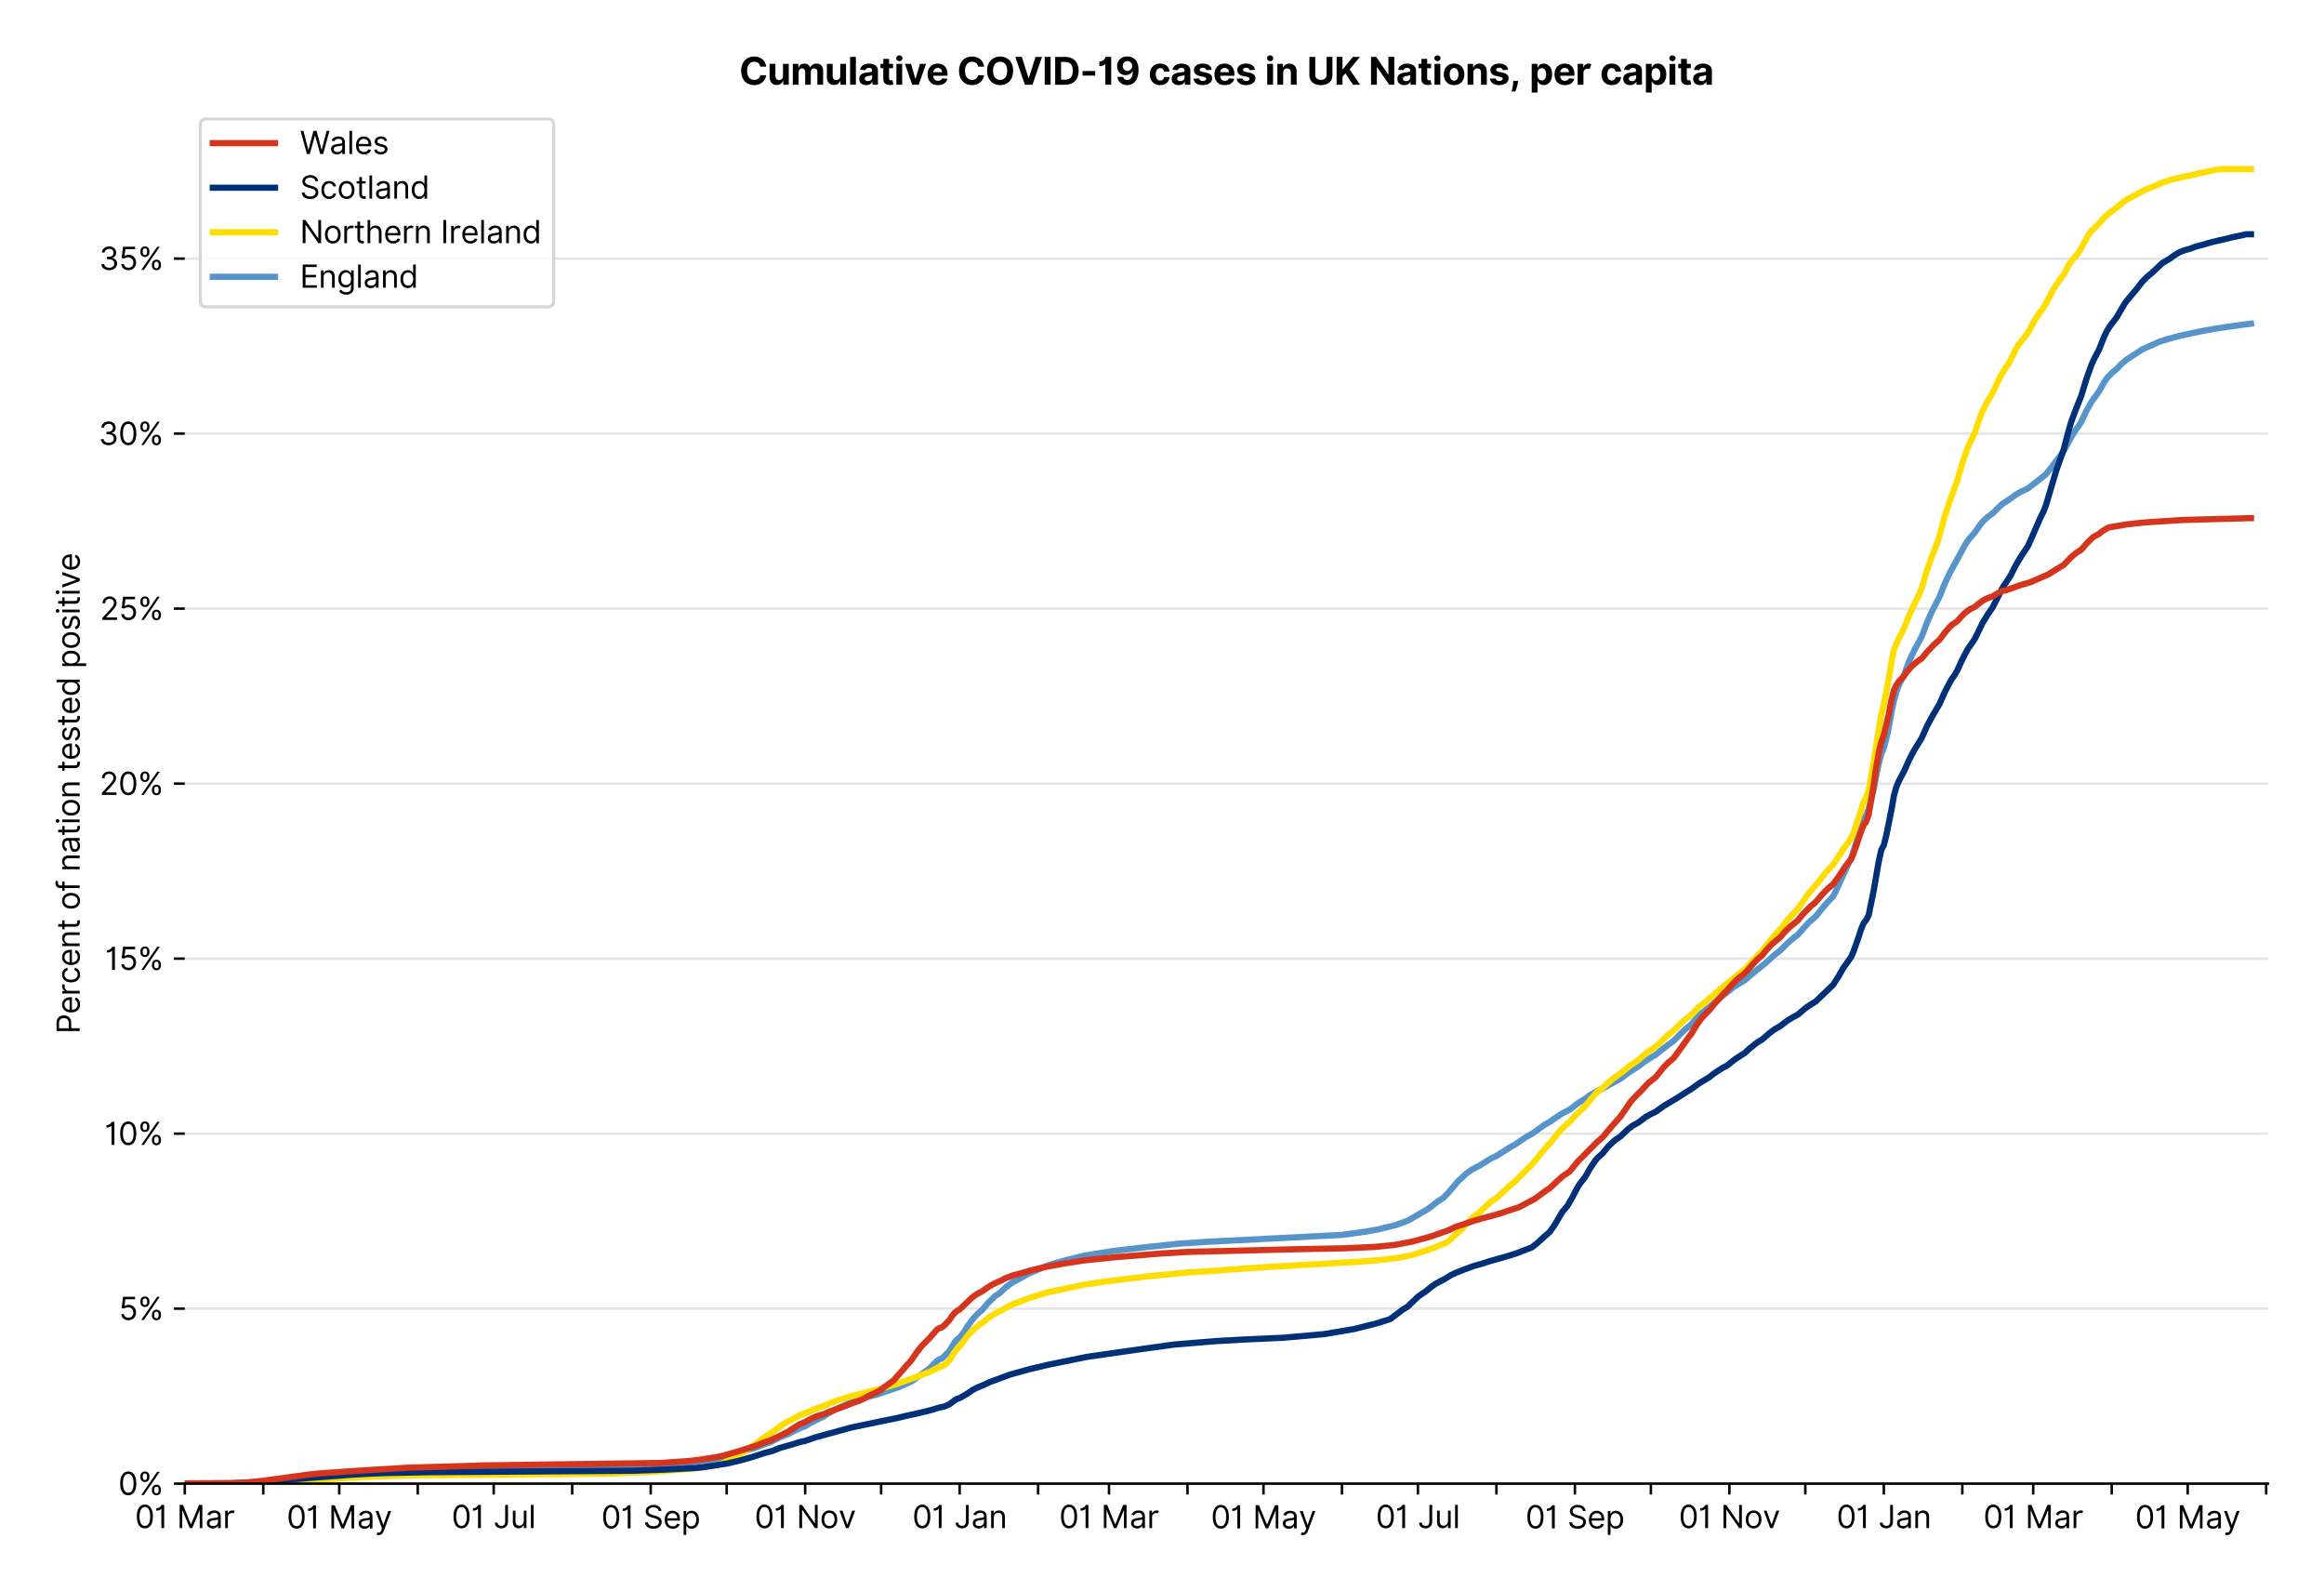 <?xml version="1.0" encoding="utf-8" standalone="no"?>
<!DOCTYPE svg PUBLIC "-//W3C//DTD SVG 1.1//EN"
  "http://www.w3.org/Graphics/SVG/1.1/DTD/svg11.dtd">
<svg xmlns:xlink="http://www.w3.org/1999/xlink" viewBox="0 0 746.998 511.234" xmlns="http://www.w3.org/2000/svg" version="1.1">
 <defs>
  <style type="text/css">*{stroke-linejoin: round; stroke-linecap: butt}</style>
 </defs>
 <g id="figure_1">
  <g id="patch_1">
   <path d="M 0 511.234 
L 746.998 511.234 
L 746.998 0 
L 0 0 
z
" style="fill: #ffffff"/>
  </g>
  <g id="axes_1">
   <g id="patch_2">
    <path d="M 59.398 476.745 
L 728.998 476.745 
L 728.998 33.225 
L 59.398 33.225 
z
" style="fill: #ffffff"/>
   </g>
   <g id="matplotlib.axis_1">
    <g id="xtick_1">
     <g id="line2d_1">
      <defs>
       <path id="m4cf4e3101d" d="M 0 0 
L 0 3.5 
" style="stroke: #000000; stroke-width: 0.8"/>
      </defs>
      <g>
       <use xlink:href="#m4cf4e3101d" x="59.398" y="476.745" style="stroke: #000000; stroke-width: 0.8"/>
      </g>
     </g>
     <g id="text_1">
      <!-- 01 Mar -->
      <g transform="translate(43.362 491.018)scale(0.1 -0.1)">
       <defs>
        <path id="Inter-Regular-30" d="M 2000 -64 
Q 1230 -64 806 561 
Q 382 1186 382 2327 
Q 382 3459 809 4088 
Q 1236 4718 2000 4718 
Q 2764 4718 3191 4088 
Q 3618 3459 3618 2327 
Q 3618 1186 3194 561 
Q 2771 -64 2000 -64 
z
M 2000 436 
Q 2509 436 2791 927 
Q 3073 1418 3073 2327 
Q 3073 3234 2789 3730 
Q 2505 4227 2000 4227 
Q 1496 4227 1211 3730 
Q 927 3234 927 2327 
Q 927 1418 1210 927 
Q 1493 436 2000 436 
z
" transform="scale(0.016)"/>
        <path id="Inter-Regular-31" d="M 1973 4655 
L 1973 0 
L 1409 0 
L 1409 3836 
L 1373 3836 
Q 1341 3773 1209 3692 
Q 1077 3611 868 3551 
Q 659 3491 391 3491 
L 391 3964 
Q 661 3964 859 4061 
Q 1057 4159 1190 4291 
Q 1323 4423 1392 4529 
Q 1461 4636 1473 4655 
L 1973 4655 
z
" transform="scale(0.016)"/>
        <path id="Inter-Regular-20" transform="scale(0.016)"/>
        <path id="Inter-Regular-4d" d="M 564 4655 
L 1236 4655 
L 2818 791 
L 2873 791 
L 4455 4655 
L 5127 4655 
L 5127 0 
L 4600 0 
L 4600 3536 
L 4555 3536 
L 3100 0 
L 2591 0 
L 1136 3536 
L 1091 3536 
L 1091 0 
L 564 0 
L 564 4655 
z
" transform="scale(0.016)"/>
        <path id="Inter-Regular-61" d="M 1518 -82 
Q 1186 -82 916 44 
Q 646 170 486 410 
Q 327 650 327 991 
Q 327 1291 445 1478 
Q 564 1666 761 1773 
Q 959 1880 1199 1933 
Q 1439 1986 1682 2018 
Q 2000 2059 2199 2080 
Q 2398 2102 2490 2154 
Q 2582 2207 2582 2336 
L 2582 2355 
Q 2582 2691 2399 2877 
Q 2216 3064 1846 3064 
Q 1461 3064 1243 2895 
Q 1025 2727 936 2536 
L 427 2718 
Q 564 3036 792 3214 
Q 1021 3393 1292 3464 
Q 1564 3536 1827 3536 
Q 1996 3536 2215 3496 
Q 2434 3457 2640 3334 
Q 2846 3211 2982 2963 
Q 3118 2716 3118 2300 
L 3118 0 
L 2582 0 
L 2582 473 
L 2555 473 
Q 2500 359 2373 229 
Q 2246 100 2034 9 
Q 1823 -82 1518 -82 
z
M 1600 400 
Q 1918 400 2137 525 
Q 2357 650 2469 847 
Q 2582 1045 2582 1264 
L 2582 1755 
Q 2548 1714 2433 1681 
Q 2318 1648 2169 1624 
Q 2021 1600 1881 1583 
Q 1741 1566 1655 1555 
Q 1446 1527 1265 1467 
Q 1084 1407 974 1287 
Q 864 1168 864 964 
Q 864 684 1072 542 
Q 1280 400 1600 400 
z
" transform="scale(0.016)"/>
        <path id="Inter-Regular-72" d="M 491 0 
L 491 3491 
L 1009 3491 
L 1009 2964 
L 1046 2964 
Q 1139 3223 1389 3384 
Q 1639 3545 1955 3545 
Q 2100 3545 2209 3511 
Q 2318 3477 2400 3418 
L 2218 2964 
Q 2161 2993 2085 3010 
Q 2009 3027 1909 3027 
Q 1527 3027 1277 2794 
Q 1027 2561 1027 2209 
L 1027 0 
L 491 0 
z
" transform="scale(0.016)"/>
       </defs>
       <use xlink:href="#Inter-Regular-30"/>
       <use xlink:href="#Inter-Regular-31" x="62.5"/>
       <use xlink:href="#Inter-Regular-20" x="106.676"/>
       <use xlink:href="#Inter-Regular-4d" x="134.801"/>
       <use xlink:href="#Inter-Regular-61" x="225.994"/>
       <use xlink:href="#Inter-Regular-72" x="282.386"/>
      </g>
     </g>
    </g>
    <g id="xtick_2">
     <g id="line2d_2">
      <g>
       <use xlink:href="#m4cf4e3101d" x="84.629" y="476.745" style="stroke: #000000; stroke-width: 0.8"/>
      </g>
     </g>
    </g>
    <g id="xtick_3">
     <g id="line2d_3">
      <g>
       <use xlink:href="#m4cf4e3101d" x="109.045" y="476.745" style="stroke: #000000; stroke-width: 0.8"/>
      </g>
     </g>
     <g id="text_2">
      <!-- 01 May -->
      <g transform="translate(92.142 491.117)scale(0.1 -0.1)">
       <defs>
        <path id="Inter-Regular-79" d="M 818 -1355 
Q 682 -1355 575 -1333 
Q 468 -1311 427 -1291 
L 564 -818 
Q 857 -893 1053 -814 
Q 1250 -736 1391 -345 
L 1509 -18 
L 218 3491 
L 800 3491 
L 1764 709 
L 1800 709 
L 2764 3491 
L 3346 3491 
L 1846 -564 
Q 1550 -1355 818 -1355 
z
" transform="scale(0.016)"/>
       </defs>
       <use xlink:href="#Inter-Regular-30"/>
       <use xlink:href="#Inter-Regular-31" x="62.5"/>
       <use xlink:href="#Inter-Regular-20" x="106.676"/>
       <use xlink:href="#Inter-Regular-4d" x="134.801"/>
       <use xlink:href="#Inter-Regular-61" x="225.994"/>
       <use xlink:href="#Inter-Regular-79" x="282.386"/>
      </g>
     </g>
    </g>
    <g id="xtick_4">
     <g id="line2d_4">
      <g>
       <use xlink:href="#m4cf4e3101d" x="134.276" y="476.745" style="stroke: #000000; stroke-width: 0.8"/>
      </g>
     </g>
    </g>
    <g id="xtick_5">
     <g id="line2d_5">
      <g>
       <use xlink:href="#m4cf4e3101d" x="158.692" y="476.745" style="stroke: #000000; stroke-width: 0.8"/>
      </g>
     </g>
     <g id="text_3">
      <!-- 01 Jul -->
      <g transform="translate(145.148 491.018)scale(0.1 -0.1)">
       <defs>
        <path id="Inter-Regular-4a" d="M 2346 4655 
L 2909 4655 
L 2909 1327 
Q 2909 657 2549 296 
Q 2189 -64 1582 -64 
Q 1200 -64 902 76 
Q 605 216 434 475 
Q 264 734 264 1091 
L 818 1091 
Q 818 795 1034 615 
Q 1250 436 1582 436 
Q 1948 436 2147 664 
Q 2346 893 2346 1327 
L 2346 4655 
z
" transform="scale(0.016)"/>
        <path id="Inter-Regular-75" d="M 2691 1427 
L 2691 3491 
L 3227 3491 
L 3227 0 
L 2691 0 
L 2691 591 
L 2655 591 
Q 2532 325 2273 140 
Q 2014 -45 1618 -45 
Q 1127 -45 809 280 
Q 491 605 491 1273 
L 491 3491 
L 1027 3491 
L 1027 1309 
Q 1027 927 1242 700 
Q 1457 473 1791 473 
Q 1991 473 2199 575 
Q 2407 677 2549 888 
Q 2691 1100 2691 1427 
z
" transform="scale(0.016)"/>
        <path id="Inter-Regular-6c" d="M 1027 4655 
L 1027 0 
L 491 0 
L 491 4655 
L 1027 4655 
z
" transform="scale(0.016)"/>
       </defs>
       <use xlink:href="#Inter-Regular-30"/>
       <use xlink:href="#Inter-Regular-31" x="62.5"/>
       <use xlink:href="#Inter-Regular-20" x="106.676"/>
       <use xlink:href="#Inter-Regular-4a" x="134.801"/>
       <use xlink:href="#Inter-Regular-75" x="189.063"/>
       <use xlink:href="#Inter-Regular-6c" x="247.159"/>
      </g>
     </g>
    </g>
    <g id="xtick_6">
     <g id="line2d_6">
      <g>
       <use xlink:href="#m4cf4e3101d" x="183.922" y="476.745" style="stroke: #000000; stroke-width: 0.8"/>
      </g>
     </g>
    </g>
    <g id="xtick_7">
     <g id="line2d_7">
      <g>
       <use xlink:href="#m4cf4e3101d" x="209.153" y="476.745" style="stroke: #000000; stroke-width: 0.8"/>
      </g>
     </g>
     <g id="text_4">
      <!-- 01 Sep -->
      <g transform="translate(193.265 491.117)scale(0.1 -0.1)">
       <defs>
        <path id="Inter-Regular-53" d="M 3109 3491 
Q 3068 3836 2777 4027 
Q 2486 4218 2064 4218 
Q 1600 4218 1318 3999 
Q 1036 3780 1036 3445 
Q 1036 3195 1189 3042 
Q 1343 2889 1553 2803 
Q 1764 2718 1936 2673 
L 2409 2545 
Q 2591 2498 2815 2414 
Q 3039 2330 3244 2185 
Q 3450 2041 3584 1816 
Q 3718 1591 3718 1264 
Q 3718 886 3521 581 
Q 3325 277 2949 97 
Q 2573 -82 2036 -82 
Q 1286 -82 845 272 
Q 405 627 364 1200 
L 946 1200 
Q 968 936 1124 764 
Q 1280 593 1519 510 
Q 1759 427 2036 427 
Q 2359 427 2616 533 
Q 2873 639 3023 828 
Q 3173 1018 3173 1273 
Q 3173 1505 3043 1650 
Q 2914 1795 2702 1886 
Q 2491 1977 2246 2045 
L 1673 2209 
Q 1127 2366 809 2657 
Q 491 2948 491 3418 
Q 491 3809 703 4101 
Q 916 4393 1276 4555 
Q 1636 4718 2082 4718 
Q 2532 4718 2882 4558 
Q 3232 4398 3437 4120 
Q 3643 3843 3655 3491 
L 3109 3491 
z
" transform="scale(0.016)"/>
        <path id="Inter-Regular-65" d="M 1955 -73 
Q 1450 -73 1085 151 
Q 721 375 524 778 
Q 327 1182 327 1718 
Q 327 2255 524 2665 
Q 721 3075 1074 3305 
Q 1427 3536 1900 3536 
Q 2173 3536 2439 3445 
Q 2705 3355 2923 3151 
Q 3141 2948 3270 2614 
Q 3400 2280 3400 1791 
L 3400 1564 
L 866 1564 
Q 884 1005 1183 707 
Q 1482 409 1955 409 
Q 2271 409 2498 545 
Q 2725 682 2827 955 
L 3346 809 
Q 3223 414 2854 170 
Q 2486 -73 1955 -73 
z
M 866 2027 
L 2855 2027 
Q 2855 2470 2595 2762 
Q 2336 3055 1900 3055 
Q 1593 3055 1368 2911 
Q 1143 2768 1013 2533 
Q 884 2298 866 2027 
z
" transform="scale(0.016)"/>
        <path id="Inter-Regular-70" d="M 491 -1309 
L 491 3491 
L 1009 3491 
L 1009 2936 
L 1073 2936 
Q 1132 3027 1237 3169 
Q 1343 3311 1542 3423 
Q 1741 3536 2082 3536 
Q 2523 3536 2859 3315 
Q 3196 3095 3384 2690 
Q 3573 2286 3573 1736 
Q 3573 1182 3384 776 
Q 3196 370 2861 148 
Q 2527 -73 2091 -73 
Q 1755 -73 1552 39 
Q 1350 152 1241 296 
Q 1132 441 1073 536 
L 1027 536 
L 1027 -1309 
L 491 -1309 
z
M 1018 1745 
Q 1018 1152 1276 780 
Q 1534 409 2018 409 
Q 2355 409 2581 587 
Q 2807 766 2921 1069 
Q 3036 1373 3036 1745 
Q 3036 2114 2923 2410 
Q 2811 2707 2585 2881 
Q 2359 3055 2018 3055 
Q 1527 3055 1272 2693 
Q 1018 2332 1018 1745 
z
" transform="scale(0.016)"/>
       </defs>
       <use xlink:href="#Inter-Regular-30"/>
       <use xlink:href="#Inter-Regular-31" x="62.5"/>
       <use xlink:href="#Inter-Regular-20" x="106.676"/>
       <use xlink:href="#Inter-Regular-53" x="134.801"/>
       <use xlink:href="#Inter-Regular-65" x="198.58"/>
       <use xlink:href="#Inter-Regular-70" x="256.818"/>
      </g>
     </g>
    </g>
    <g id="xtick_8">
     <g id="line2d_8">
      <g>
       <use xlink:href="#m4cf4e3101d" x="233.569" y="476.745" style="stroke: #000000; stroke-width: 0.8"/>
      </g>
     </g>
    </g>
    <g id="xtick_9">
     <g id="line2d_9">
      <g>
       <use xlink:href="#m4cf4e3101d" x="258.8" y="476.745" style="stroke: #000000; stroke-width: 0.8"/>
      </g>
     </g>
     <g id="text_5">
      <!-- 01 Nov -->
      <g transform="translate(242.529 491.018)scale(0.1 -0.1)">
       <defs>
        <path id="Inter-Regular-4e" d="M 4255 4655 
L 4255 0 
L 3709 0 
L 1173 3655 
L 1127 3655 
L 1127 0 
L 564 0 
L 564 4655 
L 1109 4655 
L 3655 991 
L 3700 991 
L 3700 4655 
L 4255 4655 
z
" transform="scale(0.016)"/>
        <path id="Inter-Regular-6f" d="M 1909 -73 
Q 1436 -73 1080 152 
Q 725 377 526 781 
Q 327 1186 327 1727 
Q 327 2273 526 2679 
Q 725 3086 1080 3311 
Q 1436 3536 1909 3536 
Q 2382 3536 2737 3311 
Q 3093 3086 3292 2679 
Q 3491 2273 3491 1727 
Q 3491 1186 3292 781 
Q 3093 377 2737 152 
Q 2382 -73 1909 -73 
z
M 1909 409 
Q 2268 409 2500 593 
Q 2732 777 2843 1077 
Q 2955 1377 2955 1727 
Q 2955 2077 2843 2379 
Q 2732 2682 2500 2868 
Q 2268 3055 1909 3055 
Q 1550 3055 1318 2868 
Q 1086 2682 975 2379 
Q 864 2077 864 1727 
Q 864 1377 975 1077 
Q 1086 777 1318 593 
Q 1550 409 1909 409 
z
" transform="scale(0.016)"/>
        <path id="Inter-Regular-76" d="M 3346 3491 
L 2055 0 
L 1509 0 
L 218 3491 
L 800 3491 
L 1764 709 
L 1800 709 
L 2764 3491 
L 3346 3491 
z
" transform="scale(0.016)"/>
       </defs>
       <use xlink:href="#Inter-Regular-30"/>
       <use xlink:href="#Inter-Regular-31" x="62.5"/>
       <use xlink:href="#Inter-Regular-20" x="106.676"/>
       <use xlink:href="#Inter-Regular-4e" x="134.801"/>
       <use xlink:href="#Inter-Regular-6f" x="210.085"/>
       <use xlink:href="#Inter-Regular-76" x="269.744"/>
      </g>
     </g>
    </g>
    <g id="xtick_10">
     <g id="line2d_10">
      <g>
       <use xlink:href="#m4cf4e3101d" x="283.216" y="476.745" style="stroke: #000000; stroke-width: 0.8"/>
      </g>
     </g>
    </g>
    <g id="xtick_11">
     <g id="line2d_11">
      <g>
       <use xlink:href="#m4cf4e3101d" x="308.446" y="476.745" style="stroke: #000000; stroke-width: 0.8"/>
      </g>
     </g>
     <g id="text_6">
      <!-- 01 Jan -->
      <g transform="translate(293.247 491.018)scale(0.1 -0.1)">
       <defs>
        <path id="Inter-Regular-6e" d="M 1027 2100 
L 1027 0 
L 491 0 
L 491 3491 
L 1009 3491 
L 1009 2945 
L 1055 2945 
Q 1177 3211 1427 3373 
Q 1677 3536 2073 3536 
Q 2602 3536 2928 3211 
Q 3255 2886 3255 2218 
L 3255 0 
L 2718 0 
L 2718 2182 
Q 2718 2593 2504 2824 
Q 2291 3055 1918 3055 
Q 1534 3055 1280 2806 
Q 1027 2557 1027 2100 
z
" transform="scale(0.016)"/>
       </defs>
       <use xlink:href="#Inter-Regular-30"/>
       <use xlink:href="#Inter-Regular-31" x="62.5"/>
       <use xlink:href="#Inter-Regular-20" x="106.676"/>
       <use xlink:href="#Inter-Regular-4a" x="134.801"/>
       <use xlink:href="#Inter-Regular-61" x="189.063"/>
       <use xlink:href="#Inter-Regular-6e" x="245.455"/>
      </g>
     </g>
    </g>
    <g id="xtick_12">
     <g id="line2d_12">
      <g>
       <use xlink:href="#m4cf4e3101d" x="333.677" y="476.745" style="stroke: #000000; stroke-width: 0.8"/>
      </g>
     </g>
    </g>
    <g id="xtick_13">
     <g id="line2d_13">
      <g>
       <use xlink:href="#m4cf4e3101d" x="356.466" y="476.745" style="stroke: #000000; stroke-width: 0.8"/>
      </g>
     </g>
     <g id="text_7">
      <!-- 01 Mar -->
      <g transform="translate(340.429 491.018)scale(0.1 -0.1)">
       <use xlink:href="#Inter-Regular-30"/>
       <use xlink:href="#Inter-Regular-31" x="62.5"/>
       <use xlink:href="#Inter-Regular-20" x="106.676"/>
       <use xlink:href="#Inter-Regular-4d" x="134.801"/>
       <use xlink:href="#Inter-Regular-61" x="225.994"/>
       <use xlink:href="#Inter-Regular-72" x="282.386"/>
      </g>
     </g>
    </g>
    <g id="xtick_14">
     <g id="line2d_14">
      <g>
       <use xlink:href="#m4cf4e3101d" x="381.696" y="476.745" style="stroke: #000000; stroke-width: 0.8"/>
      </g>
     </g>
    </g>
    <g id="xtick_15">
     <g id="line2d_15">
      <g>
       <use xlink:href="#m4cf4e3101d" x="406.112" y="476.745" style="stroke: #000000; stroke-width: 0.8"/>
      </g>
     </g>
     <g id="text_8">
      <!-- 01 May -->
      <g transform="translate(389.209 491.117)scale(0.1 -0.1)">
       <use xlink:href="#Inter-Regular-30"/>
       <use xlink:href="#Inter-Regular-31" x="62.5"/>
       <use xlink:href="#Inter-Regular-20" x="106.676"/>
       <use xlink:href="#Inter-Regular-4d" x="134.801"/>
       <use xlink:href="#Inter-Regular-61" x="225.994"/>
       <use xlink:href="#Inter-Regular-79" x="282.386"/>
      </g>
     </g>
    </g>
    <g id="xtick_16">
     <g id="line2d_16">
      <g>
       <use xlink:href="#m4cf4e3101d" x="431.343" y="476.745" style="stroke: #000000; stroke-width: 0.8"/>
      </g>
     </g>
    </g>
    <g id="xtick_17">
     <g id="line2d_17">
      <g>
       <use xlink:href="#m4cf4e3101d" x="455.759" y="476.745" style="stroke: #000000; stroke-width: 0.8"/>
      </g>
     </g>
     <g id="text_9">
      <!-- 01 Jul -->
      <g transform="translate(442.215 491.018)scale(0.1 -0.1)">
       <use xlink:href="#Inter-Regular-30"/>
       <use xlink:href="#Inter-Regular-31" x="62.5"/>
       <use xlink:href="#Inter-Regular-20" x="106.676"/>
       <use xlink:href="#Inter-Regular-4a" x="134.801"/>
       <use xlink:href="#Inter-Regular-75" x="189.063"/>
       <use xlink:href="#Inter-Regular-6c" x="247.159"/>
      </g>
     </g>
    </g>
    <g id="xtick_18">
     <g id="line2d_18">
      <g>
       <use xlink:href="#m4cf4e3101d" x="480.99" y="476.745" style="stroke: #000000; stroke-width: 0.8"/>
      </g>
     </g>
    </g>
    <g id="xtick_19">
     <g id="line2d_19">
      <g>
       <use xlink:href="#m4cf4e3101d" x="506.22" y="476.745" style="stroke: #000000; stroke-width: 0.8"/>
      </g>
     </g>
     <g id="text_10">
      <!-- 01 Sep -->
      <g transform="translate(490.332 491.117)scale(0.1 -0.1)">
       <use xlink:href="#Inter-Regular-30"/>
       <use xlink:href="#Inter-Regular-31" x="62.5"/>
       <use xlink:href="#Inter-Regular-20" x="106.676"/>
       <use xlink:href="#Inter-Regular-53" x="134.801"/>
       <use xlink:href="#Inter-Regular-65" x="198.58"/>
       <use xlink:href="#Inter-Regular-70" x="256.818"/>
      </g>
     </g>
    </g>
    <g id="xtick_20">
     <g id="line2d_20">
      <g>
       <use xlink:href="#m4cf4e3101d" x="530.636" y="476.745" style="stroke: #000000; stroke-width: 0.8"/>
      </g>
     </g>
    </g>
    <g id="xtick_21">
     <g id="line2d_21">
      <g>
       <use xlink:href="#m4cf4e3101d" x="555.867" y="476.745" style="stroke: #000000; stroke-width: 0.8"/>
      </g>
     </g>
     <g id="text_11">
      <!-- 01 Nov -->
      <g transform="translate(539.596 491.018)scale(0.1 -0.1)">
       <use xlink:href="#Inter-Regular-30"/>
       <use xlink:href="#Inter-Regular-31" x="62.5"/>
       <use xlink:href="#Inter-Regular-20" x="106.676"/>
       <use xlink:href="#Inter-Regular-4e" x="134.801"/>
       <use xlink:href="#Inter-Regular-6f" x="210.085"/>
       <use xlink:href="#Inter-Regular-76" x="269.744"/>
      </g>
     </g>
    </g>
    <g id="xtick_22">
     <g id="line2d_22">
      <g>
       <use xlink:href="#m4cf4e3101d" x="580.283" y="476.745" style="stroke: #000000; stroke-width: 0.8"/>
      </g>
     </g>
    </g>
    <g id="xtick_23">
     <g id="line2d_23">
      <g>
       <use xlink:href="#m4cf4e3101d" x="605.514" y="476.745" style="stroke: #000000; stroke-width: 0.8"/>
      </g>
     </g>
     <g id="text_12">
      <!-- 01 Jan -->
      <g transform="translate(590.314 491.018)scale(0.1 -0.1)">
       <use xlink:href="#Inter-Regular-30"/>
       <use xlink:href="#Inter-Regular-31" x="62.5"/>
       <use xlink:href="#Inter-Regular-20" x="106.676"/>
       <use xlink:href="#Inter-Regular-4a" x="134.801"/>
       <use xlink:href="#Inter-Regular-61" x="189.063"/>
       <use xlink:href="#Inter-Regular-6e" x="245.455"/>
      </g>
     </g>
    </g>
    <g id="xtick_24">
     <g id="line2d_24">
      <g>
       <use xlink:href="#m4cf4e3101d" x="630.744" y="476.745" style="stroke: #000000; stroke-width: 0.8"/>
      </g>
     </g>
    </g>
    <g id="xtick_25">
     <g id="line2d_25">
      <g>
       <use xlink:href="#m4cf4e3101d" x="653.533" y="476.745" style="stroke: #000000; stroke-width: 0.8"/>
      </g>
     </g>
     <g id="text_13">
      <!-- 01 Mar -->
      <g transform="translate(637.496 491.018)scale(0.1 -0.1)">
       <use xlink:href="#Inter-Regular-30"/>
       <use xlink:href="#Inter-Regular-31" x="62.5"/>
       <use xlink:href="#Inter-Regular-20" x="106.676"/>
       <use xlink:href="#Inter-Regular-4d" x="134.801"/>
       <use xlink:href="#Inter-Regular-61" x="225.994"/>
       <use xlink:href="#Inter-Regular-72" x="282.386"/>
      </g>
     </g>
    </g>
    <g id="xtick_26">
     <g id="line2d_26">
      <g>
       <use xlink:href="#m4cf4e3101d" x="678.763" y="476.745" style="stroke: #000000; stroke-width: 0.8"/>
      </g>
     </g>
    </g>
    <g id="xtick_27">
     <g id="line2d_27">
      <g>
       <use xlink:href="#m4cf4e3101d" x="703.179" y="476.745" style="stroke: #000000; stroke-width: 0.8"/>
      </g>
     </g>
     <g id="text_14">
      <!-- 01 May -->
      <g transform="translate(686.276 491.117)scale(0.1 -0.1)">
       <use xlink:href="#Inter-Regular-30"/>
       <use xlink:href="#Inter-Regular-31" x="62.5"/>
       <use xlink:href="#Inter-Regular-20" x="106.676"/>
       <use xlink:href="#Inter-Regular-4d" x="134.801"/>
       <use xlink:href="#Inter-Regular-61" x="225.994"/>
       <use xlink:href="#Inter-Regular-79" x="282.386"/>
      </g>
     </g>
    </g>
    <g id="xtick_28">
     <g id="line2d_28">
      <g>
       <use xlink:href="#m4cf4e3101d" x="728.41" y="476.745" style="stroke: #000000; stroke-width: 0.8"/>
      </g>
     </g>
    </g>
   </g>
   <g id="matplotlib.axis_2">
    <g id="ytick_1">
     <g id="line2d_29">
      <path d="M 59.398 476.745 
L 728.998 476.745 
" clip-path="url(#p9d439eb899)" style="fill: none; stroke: #e5e5e5; stroke-width: 0.8; stroke-linecap: square"/>
     </g>
     <g id="line2d_30">
      <defs>
       <path id="m561def53d8" d="M 0 0 
L -3.5 0 
" style="stroke: #000000; stroke-width: 0.8"/>
      </defs>
      <g>
       <use xlink:href="#m561def53d8" x="59.398" y="476.745" style="stroke: #000000; stroke-width: 0.8"/>
      </g>
     </g>
     <g id="text_15">
      <!-- 0% -->
      <g transform="translate(38.023 480.382)scale(0.1 -0.1)">
       <defs>
        <path id="Inter-Regular-25" d="M 2855 873 
L 2855 1118 
Q 2855 1373 2960 1585 
Q 3066 1798 3269 1926 
Q 3473 2055 3764 2055 
Q 4059 2055 4259 1926 
Q 4459 1798 4561 1585 
Q 4664 1373 4664 1118 
L 4664 873 
Q 4664 618 4560 405 
Q 4457 193 4256 64 
Q 4055 -64 3764 -64 
Q 3468 -64 3266 64 
Q 3064 193 2959 405 
Q 2855 618 2855 873 
z
M 536 3536 
L 536 3782 
Q 536 4036 642 4248 
Q 748 4461 951 4589 
Q 1155 4718 1446 4718 
Q 1741 4718 1941 4589 
Q 2141 4461 2243 4248 
Q 2346 4036 2346 3782 
L 2346 3536 
Q 2346 3282 2242 3069 
Q 2139 2857 1937 2728 
Q 1736 2600 1446 2600 
Q 1150 2600 948 2728 
Q 746 2857 641 3069 
Q 536 3282 536 3536 
z
M 709 0 
L 3909 4655 
L 4427 4655 
L 1227 0 
L 709 0 
z
M 3318 1118 
L 3318 873 
Q 3318 661 3418 494 
Q 3518 327 3764 327 
Q 4002 327 4101 494 
Q 4200 661 4200 873 
L 4200 1118 
Q 4200 1330 4104 1497 
Q 4009 1664 3764 1664 
Q 3525 1664 3421 1497 
Q 3318 1330 3318 1118 
z
M 1000 3782 
L 1000 3536 
Q 1000 3325 1100 3158 
Q 1200 2991 1446 2991 
Q 1684 2991 1783 3158 
Q 1882 3325 1882 3536 
L 1882 3782 
Q 1882 3993 1786 4160 
Q 1691 4327 1446 4327 
Q 1207 4327 1103 4160 
Q 1000 3993 1000 3782 
z
" transform="scale(0.016)"/>
       </defs>
       <use xlink:href="#Inter-Regular-30"/>
       <use xlink:href="#Inter-Regular-25" x="62.5"/>
      </g>
     </g>
    </g>
    <g id="ytick_2">
     <g id="line2d_31">
      <path d="M 59.398 420.509 
L 728.998 420.509 
" clip-path="url(#p9d439eb899)" style="fill: none; stroke: #e5e5e5; stroke-width: 0.8; stroke-linecap: square"/>
     </g>
     <g id="line2d_32">
      <g>
       <use xlink:href="#m561def53d8" x="59.398" y="420.509" style="stroke: #000000; stroke-width: 0.8"/>
      </g>
     </g>
     <g id="text_16">
      <!-- 5% -->
      <g transform="translate(38.194 424.146)scale(0.1 -0.1)">
       <defs>
        <path id="Inter-Regular-35" d="M 1936 -64 
Q 1536 -64 1216 95 
Q 896 255 702 532 
Q 509 809 491 1164 
L 1036 1164 
Q 1068 848 1324 642 
Q 1580 436 1936 436 
Q 2223 436 2447 570 
Q 2671 705 2799 940 
Q 2927 1175 2927 1473 
Q 2927 1777 2794 2017 
Q 2661 2257 2429 2395 
Q 2198 2534 1900 2536 
Q 1686 2539 1461 2472 
Q 1236 2405 1091 2300 
L 564 2364 
L 846 4655 
L 3264 4655 
L 3264 4155 
L 1318 4155 
L 1155 2782 
L 1182 2782 
Q 1325 2895 1541 2970 
Q 1757 3045 1991 3045 
Q 2418 3045 2753 2842 
Q 3089 2639 3281 2286 
Q 3473 1934 3473 1482 
Q 3473 1036 3274 687 
Q 3075 339 2727 137 
Q 2380 -64 1936 -64 
z
" transform="scale(0.016)"/>
       </defs>
       <use xlink:href="#Inter-Regular-35"/>
       <use xlink:href="#Inter-Regular-25" x="60.795"/>
      </g>
     </g>
    </g>
    <g id="ytick_3">
     <g id="line2d_33">
      <path d="M 59.398 364.274 
L 728.998 364.274 
" clip-path="url(#p9d439eb899)" style="fill: none; stroke: #e5e5e5; stroke-width: 0.8; stroke-linecap: square"/>
     </g>
     <g id="line2d_34">
      <g>
       <use xlink:href="#m561def53d8" x="59.398" y="364.274" style="stroke: #000000; stroke-width: 0.8"/>
      </g>
     </g>
     <g id="text_17">
      <!-- 10% -->
      <g transform="translate(33.606 367.911)scale(0.1 -0.1)">
       <use xlink:href="#Inter-Regular-31"/>
       <use xlink:href="#Inter-Regular-30" x="44.176"/>
       <use xlink:href="#Inter-Regular-25" x="106.676"/>
      </g>
     </g>
    </g>
    <g id="ytick_4">
     <g id="line2d_35">
      <path d="M 59.398 308.038 
L 728.998 308.038 
" clip-path="url(#p9d439eb899)" style="fill: none; stroke: #e5e5e5; stroke-width: 0.8; stroke-linecap: square"/>
     </g>
     <g id="line2d_36">
      <g>
       <use xlink:href="#m561def53d8" x="59.398" y="308.038" style="stroke: #000000; stroke-width: 0.8"/>
      </g>
     </g>
     <g id="text_18">
      <!-- 15% -->
      <g transform="translate(33.777 311.675)scale(0.1 -0.1)">
       <use xlink:href="#Inter-Regular-31"/>
       <use xlink:href="#Inter-Regular-35" x="44.176"/>
       <use xlink:href="#Inter-Regular-25" x="104.972"/>
      </g>
     </g>
    </g>
    <g id="ytick_5">
     <g id="line2d_37">
      <path d="M 59.398 251.803 
L 728.998 251.803 
" clip-path="url(#p9d439eb899)" style="fill: none; stroke: #e5e5e5; stroke-width: 0.8; stroke-linecap: square"/>
     </g>
     <g id="line2d_38">
      <g>
       <use xlink:href="#m561def53d8" x="59.398" y="251.803" style="stroke: #000000; stroke-width: 0.8"/>
      </g>
     </g>
     <g id="text_19">
      <!-- 20% -->
      <g transform="translate(31.972 255.439)scale(0.1 -0.1)">
       <defs>
        <path id="Inter-Regular-32" d="M 482 0 
L 482 409 
L 2018 2091 
Q 2289 2386 2464 2605 
Q 2639 2825 2724 3019 
Q 2809 3214 2809 3427 
Q 2809 3795 2553 4011 
Q 2298 4227 1918 4227 
Q 1514 4227 1275 3985 
Q 1036 3743 1036 3345 
L 500 3345 
Q 500 3755 688 4064 
Q 877 4373 1203 4545 
Q 1530 4718 1936 4718 
Q 2346 4718 2661 4545 
Q 2977 4373 3156 4079 
Q 3336 3786 3336 3427 
Q 3336 3170 3244 2926 
Q 3152 2682 2926 2383 
Q 2700 2084 2300 1655 
L 1255 536 
L 1255 500 
L 3418 500 
L 3418 0 
L 482 0 
z
" transform="scale(0.016)"/>
       </defs>
       <use xlink:href="#Inter-Regular-32"/>
       <use xlink:href="#Inter-Regular-30" x="60.511"/>
       <use xlink:href="#Inter-Regular-25" x="123.011"/>
      </g>
     </g>
    </g>
    <g id="ytick_6">
     <g id="line2d_39">
      <path d="M 59.398 195.567 
L 728.998 195.567 
" clip-path="url(#p9d439eb899)" style="fill: none; stroke: #e5e5e5; stroke-width: 0.8; stroke-linecap: square"/>
     </g>
     <g id="line2d_40">
      <g>
       <use xlink:href="#m561def53d8" x="59.398" y="195.567" style="stroke: #000000; stroke-width: 0.8"/>
      </g>
     </g>
     <g id="text_20">
      <!-- 25% -->
      <g transform="translate(32.142 199.204)scale(0.1 -0.1)">
       <use xlink:href="#Inter-Regular-32"/>
       <use xlink:href="#Inter-Regular-35" x="60.511"/>
       <use xlink:href="#Inter-Regular-25" x="121.307"/>
      </g>
     </g>
    </g>
    <g id="ytick_7">
     <g id="line2d_41">
      <path d="M 59.398 139.331 
L 728.998 139.331 
" clip-path="url(#p9d439eb899)" style="fill: none; stroke: #e5e5e5; stroke-width: 0.8; stroke-linecap: square"/>
     </g>
     <g id="line2d_42">
      <g>
       <use xlink:href="#m561def53d8" x="59.398" y="139.331" style="stroke: #000000; stroke-width: 0.8"/>
      </g>
     </g>
     <g id="text_21">
      <!-- 30% -->
      <g transform="translate(31.659 142.968)scale(0.1 -0.1)">
       <defs>
        <path id="Inter-Regular-33" d="M 2055 -64 
Q 1605 -64 1253 90 
Q 902 245 696 521 
Q 491 798 473 1164 
L 1046 1164 
Q 1071 827 1356 631 
Q 1641 436 2046 436 
Q 2493 436 2783 664 
Q 3073 893 3073 1264 
Q 3073 1650 2787 1893 
Q 2502 2136 1973 2136 
L 1600 2136 
L 1600 2636 
L 1973 2636 
Q 2386 2636 2647 2856 
Q 2909 3077 2909 3445 
Q 2909 3798 2679 4012 
Q 2450 4227 2064 4227 
Q 1823 4227 1610 4139 
Q 1398 4052 1264 3887 
Q 1130 3723 1118 3491 
L 573 3491 
Q 586 3857 793 4133 
Q 1000 4409 1335 4563 
Q 1671 4718 2073 4718 
Q 2505 4718 2814 4544 
Q 3123 4370 3289 4086 
Q 3455 3802 3455 3473 
Q 3455 3080 3249 2802 
Q 3043 2525 2691 2418 
L 2691 2382 
Q 3132 2309 3379 2008 
Q 3627 1707 3627 1264 
Q 3627 884 3421 583 
Q 3216 282 2861 109 
Q 2507 -64 2055 -64 
z
" transform="scale(0.016)"/>
       </defs>
       <use xlink:href="#Inter-Regular-33"/>
       <use xlink:href="#Inter-Regular-30" x="63.636"/>
       <use xlink:href="#Inter-Regular-25" x="126.136"/>
      </g>
     </g>
    </g>
    <g id="ytick_8">
     <g id="line2d_43">
      <path d="M 59.398 83.096 
L 728.998 83.096 
" clip-path="url(#p9d439eb899)" style="fill: none; stroke: #e5e5e5; stroke-width: 0.8; stroke-linecap: square"/>
     </g>
     <g id="line2d_44">
      <g>
       <use xlink:href="#m561def53d8" x="59.398" y="83.096" style="stroke: #000000; stroke-width: 0.8"/>
      </g>
     </g>
     <g id="text_22">
      <!-- 35% -->
      <g transform="translate(31.83 86.732)scale(0.1 -0.1)">
       <use xlink:href="#Inter-Regular-33"/>
       <use xlink:href="#Inter-Regular-35" x="63.636"/>
       <use xlink:href="#Inter-Regular-25" x="124.432"/>
      </g>
     </g>
    </g>
    <g id="text_23">
     <!-- Percent of nation tested positive -->
     <g transform="translate(25.614 332.215)rotate(-90)scale(0.1 -0.1)">
      <defs>
       <path id="Inter-Regular-50" d="M 564 0 
L 564 4655 
L 2136 4655 
Q 2684 4655 3033 4458 
Q 3382 4261 3550 3927 
Q 3718 3593 3718 3182 
Q 3718 2770 3551 2434 
Q 3384 2098 3036 1899 
Q 2689 1700 2146 1700 
L 1127 1700 
L 1127 0 
L 564 0 
z
M 1127 2200 
L 2127 2200 
Q 2689 2200 2926 2482 
Q 3164 2764 3164 3182 
Q 3164 3602 2925 3878 
Q 2686 4155 2118 4155 
L 1127 4155 
L 1127 2200 
z
" transform="scale(0.016)"/>
       <path id="Inter-Regular-63" d="M 1909 -73 
Q 1418 -73 1063 159 
Q 709 391 518 798 
Q 327 1205 327 1727 
Q 327 2259 524 2667 
Q 721 3075 1074 3305 
Q 1427 3536 1900 3536 
Q 2268 3536 2563 3400 
Q 2859 3264 3047 3018 
Q 3236 2773 3282 2445 
L 2746 2445 
Q 2684 2684 2474 2869 
Q 2264 3055 1909 3055 
Q 1439 3055 1151 2697 
Q 864 2339 864 1745 
Q 864 1139 1148 774 
Q 1432 409 1909 409 
Q 2223 409 2447 570 
Q 2671 732 2746 1018 
L 3282 1018 
Q 3236 709 3058 462 
Q 2880 216 2588 71 
Q 2296 -73 1909 -73 
z
" transform="scale(0.016)"/>
       <path id="Inter-Regular-74" d="M 2009 3491 
L 2009 3036 
L 1264 3036 
L 1264 1000 
Q 1264 773 1331 660 
Q 1398 548 1503 510 
Q 1609 473 1727 473 
Q 1816 473 1873 483 
Q 1930 493 1964 500 
L 2073 18 
Q 2018 -2 1920 -23 
Q 1823 -45 1673 -45 
Q 1446 -45 1228 52 
Q 1011 150 869 350 
Q 727 550 727 855 
L 727 3036 
L 200 3036 
L 200 3491 
L 727 3491 
L 727 4327 
L 1264 4327 
L 1264 3491 
L 2009 3491 
z
" transform="scale(0.016)"/>
       <path id="Inter-Regular-66" d="M 2046 3491 
L 2046 3036 
L 1264 3036 
L 1264 0 
L 727 0 
L 727 3036 
L 164 3036 
L 164 3491 
L 727 3491 
L 727 3973 
Q 727 4273 868 4473 
Q 1009 4673 1234 4773 
Q 1459 4873 1709 4873 
Q 1907 4873 2032 4841 
Q 2157 4809 2218 4782 
L 2064 4318 
Q 2023 4332 1951 4352 
Q 1880 4373 1764 4373 
Q 1498 4373 1381 4239 
Q 1264 4105 1264 3845 
L 1264 3491 
L 2046 3491 
z
" transform="scale(0.016)"/>
       <path id="Inter-Regular-69" d="M 491 0 
L 491 3491 
L 1027 3491 
L 1027 0 
L 491 0 
z
M 764 4073 
Q 607 4073 494 4179 
Q 382 4286 382 4436 
Q 382 4586 494 4693 
Q 607 4800 764 4800 
Q 921 4800 1033 4693 
Q 1146 4586 1146 4436 
Q 1146 4286 1033 4179 
Q 921 4073 764 4073 
z
" transform="scale(0.016)"/>
       <path id="Inter-Regular-73" d="M 2964 2709 
L 2482 2573 
Q 2411 2755 2245 2914 
Q 2080 3073 1727 3073 
Q 1407 3073 1194 2926 
Q 982 2780 982 2555 
Q 982 2355 1127 2239 
Q 1273 2123 1582 2045 
L 2100 1918 
Q 3027 1691 3027 973 
Q 3027 673 2855 436 
Q 2684 200 2377 63 
Q 2071 -73 1664 -73 
Q 1130 -73 780 159 
Q 430 391 336 836 
L 846 964 
Q 989 400 1655 400 
Q 2030 400 2251 560 
Q 2473 720 2473 945 
Q 2473 1316 1955 1436 
L 1373 1573 
Q 893 1686 669 1926 
Q 446 2166 446 2527 
Q 446 2823 613 3050 
Q 780 3277 1069 3406 
Q 1359 3536 1727 3536 
Q 2246 3536 2542 3309 
Q 2839 3082 2964 2709 
z
" transform="scale(0.016)"/>
       <path id="Inter-Regular-64" d="M 1809 -73 
Q 1373 -73 1039 148 
Q 705 370 516 776 
Q 327 1182 327 1736 
Q 327 2286 516 2690 
Q 705 3095 1041 3315 
Q 1377 3536 1818 3536 
Q 2159 3536 2358 3423 
Q 2557 3311 2662 3169 
Q 2768 3027 2827 2936 
L 2873 2936 
L 2873 4655 
L 3409 4655 
L 3409 0 
L 2891 0 
L 2891 536 
L 2827 536 
Q 2768 441 2659 296 
Q 2550 152 2348 39 
Q 2146 -73 1809 -73 
z
M 1882 409 
Q 2366 409 2624 780 
Q 2882 1152 2882 1745 
Q 2882 2332 2627 2693 
Q 2373 3055 1882 3055 
Q 1541 3055 1315 2881 
Q 1089 2707 976 2410 
Q 864 2114 864 1745 
Q 864 1373 978 1069 
Q 1093 766 1319 587 
Q 1546 409 1882 409 
z
" transform="scale(0.016)"/>
      </defs>
      <use xlink:href="#Inter-Regular-50"/>
      <use xlink:href="#Inter-Regular-65" x="63.494"/>
      <use xlink:href="#Inter-Regular-72" x="121.733"/>
      <use xlink:href="#Inter-Regular-63" x="160.085"/>
      <use xlink:href="#Inter-Regular-65" x="215.909"/>
      <use xlink:href="#Inter-Regular-6e" x="274.148"/>
      <use xlink:href="#Inter-Regular-74" x="332.671"/>
      <use xlink:href="#Inter-Regular-20" x="369.034"/>
      <use xlink:href="#Inter-Regular-6f" x="397.159"/>
      <use xlink:href="#Inter-Regular-66" x="456.818"/>
      <use xlink:href="#Inter-Regular-20" x="492.898"/>
      <use xlink:href="#Inter-Regular-6e" x="521.023"/>
      <use xlink:href="#Inter-Regular-61" x="579.546"/>
      <use xlink:href="#Inter-Regular-74" x="635.938"/>
      <use xlink:href="#Inter-Regular-69" x="672.301"/>
      <use xlink:href="#Inter-Regular-6f" x="696.023"/>
      <use xlink:href="#Inter-Regular-6e" x="755.682"/>
      <use xlink:href="#Inter-Regular-20" x="814.205"/>
      <use xlink:href="#Inter-Regular-74" x="842.33"/>
      <use xlink:href="#Inter-Regular-65" x="878.693"/>
      <use xlink:href="#Inter-Regular-73" x="936.932"/>
      <use xlink:href="#Inter-Regular-74" x="989.205"/>
      <use xlink:href="#Inter-Regular-65" x="1025.568"/>
      <use xlink:href="#Inter-Regular-64" x="1083.807"/>
      <use xlink:href="#Inter-Regular-20" x="1145.881"/>
      <use xlink:href="#Inter-Regular-70" x="1174.006"/>
      <use xlink:href="#Inter-Regular-6f" x="1234.943"/>
      <use xlink:href="#Inter-Regular-73" x="1294.602"/>
      <use xlink:href="#Inter-Regular-69" x="1346.875"/>
      <use xlink:href="#Inter-Regular-74" x="1370.597"/>
      <use xlink:href="#Inter-Regular-69" x="1406.96"/>
      <use xlink:href="#Inter-Regular-76" x="1430.682"/>
      <use xlink:href="#Inter-Regular-65" x="1486.364"/>
     </g>
    </g>
   </g>
   <g id="line2d_45">
    <path d="M 34.168 476.745 
L 73.234 476.649 
L 78.932 476.437 
L 85.443 475.926 
L 109.045 473.653 
L 125.323 472.65 
L 135.09 472.324 
L 148.926 472.007 
L 198.572 471.137 
L 213.222 470.59 
L 218.919 470.202 
L 223.803 469.759 
L 228.686 469.1 
L 231.128 468.693 
L 233.569 468.078 
L 238.453 466.574 
L 240.08 466.005 
L 242.522 465.278 
L 246.591 463.785 
L 247.405 463.546 
L 250.661 461.839 
L 252.289 461.2 
L 253.102 460.934 
L 255.544 459.654 
L 257.986 458.564 
L 258.8 458.293 
L 260.427 457.275 
L 263.683 455.674 
L 264.497 455.311 
L 266.125 454.247 
L 268.566 452.864 
L 271.008 451.771 
L 272.636 450.989 
L 275.077 450.161 
L 275.891 449.957 
L 278.333 449.062 
L 280.774 448.378 
L 281.588 448.197 
L 284.844 447.09 
L 288.913 445.714 
L 292.983 443.894 
L 298.68 439.822 
L 301.122 437.364 
L 301.935 436.782 
L 302.749 436.525 
L 304.377 434.92 
L 305.191 434.107 
L 306.819 431.357 
L 307.633 430.406 
L 308.446 429.831 
L 310.074 427.721 
L 310.888 426.311 
L 312.516 424.076 
L 314.144 422.254 
L 315.771 420.858 
L 317.399 418.88 
L 319.841 416.496 
L 321.469 415.395 
L 323.096 413.824 
L 324.724 412.585 
L 325.538 412.033 
L 327.98 410.754 
L 330.421 409.33 
L 332.049 408.616 
L 332.863 408.335 
L 335.305 407.203 
L 336.932 406.583 
L 340.188 405.619 
L 342.63 404.925 
L 345.071 404.353 
L 348.327 403.533 
L 357.279 402.061 
L 365.418 401.093 
L 369.488 400.638 
L 379.254 399.604 
L 388.207 399.029 
L 431.343 396.821 
L 438.668 395.811 
L 442.737 395.093 
L 448.434 393.715 
L 452.504 392.249 
L 459.015 388.473 
L 462.27 385.99 
L 463.898 384.94 
L 465.526 383.275 
L 468.781 379.41 
L 469.595 378.75 
L 471.223 377.173 
L 472.851 375.992 
L 474.479 375.101 
L 475.292 374.71 
L 479.362 372.185 
L 480.99 371.448 
L 485.873 368.356 
L 486.687 367.955 
L 490.756 365.216 
L 492.384 364.369 
L 496.453 361.426 
L 498.081 360.531 
L 500.523 358.812 
L 502.151 357.803 
L 504.592 356.526 
L 507.034 354.621 
L 508.662 353.585 
L 509.475 353.118 
L 511.103 351.904 
L 513.545 350.49 
L 515.173 349.797 
L 517.614 348.401 
L 520.87 346.607 
L 523.311 344.788 
L 524.939 343.713 
L 526.567 342.715 
L 528.195 341.438 
L 530.636 339.855 
L 532.264 338.881 
L 533.892 337.514 
L 536.334 335.634 
L 537.961 334.467 
L 540.403 331.991 
L 542.031 330.481 
L 543.659 329.106 
L 545.286 327.24 
L 546.914 325.598 
L 548.542 324.32 
L 549.356 323.722 
L 550.983 322.226 
L 553.425 320.126 
L 555.053 318.977 
L 556.681 317.605 
L 558.308 316.476 
L 560.75 315.036 
L 564.006 312.254 
L 567.261 309.653 
L 570.517 306.727 
L 572.144 305.501 
L 574.586 303.04 
L 576.214 301.632 
L 577.842 300.393 
L 581.097 296.697 
L 582.725 295.253 
L 583.539 294.557 
L 586.794 290.618 
L 589.236 287.967 
L 590.05 286.445 
L 594.119 277.536 
L 594.933 275.975 
L 596.561 271.059 
L 598.189 265.588 
L 599.003 263.25 
L 599.816 262.058 
L 600.63 260.091 
L 602.258 253.605 
L 603.072 249.15 
L 603.886 245.316 
L 604.7 242.275 
L 605.514 240.302 
L 606.327 237.346 
L 607.141 233.496 
L 607.955 228.825 
L 608.769 225.17 
L 609.583 222.172 
L 610.397 220.082 
L 612.025 216.815 
L 613.652 212.496 
L 615.28 209.034 
L 617.722 204.488 
L 619.35 200.154 
L 620.977 196.489 
L 623.419 191.755 
L 625.047 187.656 
L 626.675 184.158 
L 629.93 178.233 
L 631.558 175.205 
L 632.372 173.933 
L 633.186 172.889 
L 634.813 171.032 
L 636.441 168.684 
L 637.255 167.67 
L 638.883 166.153 
L 640.511 164.933 
L 642.952 162.507 
L 643.766 161.828 
L 646.208 160.243 
L 647.835 159.029 
L 649.463 158.078 
L 651.905 156.898 
L 657.602 152.451 
L 660.044 149.292 
L 663.299 144.997 
L 665.741 140.47 
L 667.369 137.892 
L 668.183 136.793 
L 668.996 135.463 
L 670.624 132.046 
L 672.252 129.138 
L 673.88 126.909 
L 674.694 125.756 
L 676.321 122.844 
L 677.135 121.596 
L 678.763 119.88 
L 680.391 118.543 
L 682.019 116.842 
L 683.646 115.479 
L 688.53 112.308 
L 690.157 111.538 
L 692.599 110.487 
L 694.227 109.741 
L 696.668 108.993 
L 700.738 107.885 
L 704.807 107.01 
L 707.249 106.497 
L 710.504 105.881 
L 716.202 104.97 
L 721.085 104.319 
L 723.527 104.011 
L 723.527 104.011 
" clip-path="url(#p9d439eb899)" style="fill: none; stroke: #5694ca; stroke-width: 2; stroke-linecap: square"/>
   </g>
   <g id="line2d_46">
    <path d="M 34.168 476.745 
L 84.629 476.643 
L 90.326 476.384 
L 109.859 475 
L 117.184 474.596 
L 122.067 474.386 
L 135.09 474.062 
L 196.131 473.525 
L 209.153 472.982 
L 222.175 472.003 
L 228.686 471.109 
L 231.942 470.377 
L 237.639 467.584 
L 239.266 466.381 
L 242.522 464.25 
L 245.778 461.76 
L 248.219 460.192 
L 251.475 457.775 
L 257.172 454.723 
L 259.614 453.787 
L 262.055 452.751 
L 265.311 451.599 
L 266.938 450.834 
L 268.566 450.239 
L 271.008 449.462 
L 272.636 448.885 
L 284.03 446.01 
L 286.472 445.24 
L 288.099 444.759 
L 295.424 442.148 
L 297.866 441.199 
L 298.68 440.909 
L 301.935 439.244 
L 302.749 439.045 
L 303.563 438.627 
L 304.377 437.978 
L 305.191 437.149 
L 306.819 434.432 
L 307.633 433.403 
L 308.446 432.674 
L 310.888 429.37 
L 312.516 427.538 
L 314.958 425.551 
L 315.771 425.062 
L 317.399 423.678 
L 319.027 422.552 
L 320.655 421.677 
L 321.469 421.328 
L 323.91 419.864 
L 325.538 419.091 
L 327.98 418.238 
L 330.421 417.25 
L 332.049 416.728 
L 334.491 415.965 
L 336.932 415.237 
L 348.327 412.828 
L 355.652 411.746 
L 368.674 410.151 
L 381.696 408.891 
L 391.462 408.262 
L 394.718 407.998 
L 402.043 407.491 
L 409.368 407.017 
L 438.668 405.31 
L 444.365 404.78 
L 449.248 404.192 
L 453.318 403.436 
L 459.829 401.389 
L 463.084 400.013 
L 464.712 399.419 
L 465.526 398.884 
L 467.154 397.406 
L 468.781 395.89 
L 469.595 395.293 
L 471.223 393.402 
L 472.851 391.717 
L 474.479 390.354 
L 475.292 389.731 
L 479.362 386.016 
L 480.99 384.984 
L 482.617 383.522 
L 485.059 381.177 
L 486.687 379.902 
L 491.57 375.033 
L 492.384 374.254 
L 497.267 368.274 
L 498.081 367.512 
L 501.337 363.48 
L 502.151 362.616 
L 504.592 360.44 
L 506.22 358.606 
L 508.662 356.247 
L 509.475 355.476 
L 511.917 352.529 
L 513.545 350.733 
L 515.173 349.592 
L 516.8 348.014 
L 518.428 346.675 
L 521.684 344.272 
L 524.125 342.257 
L 526.567 340.672 
L 528.195 339.222 
L 529.823 337.926 
L 532.264 336.231 
L 536.334 332.43 
L 537.961 331.147 
L 540.403 328.689 
L 542.031 327.296 
L 543.659 326.07 
L 546.1 323.514 
L 548.542 321.616 
L 550.17 320.263 
L 552.611 318.08 
L 557.495 314.173 
L 559.122 312.821 
L 560.75 311.619 
L 564.819 307.252 
L 566.447 305.583 
L 568.889 302.392 
L 570.517 300.42 
L 572.144 298.709 
L 574.586 295.573 
L 576.214 293.767 
L 577.842 292.075 
L 581.097 287.407 
L 584.353 283.587 
L 586.794 280.402 
L 589.236 277.828 
L 590.864 275.374 
L 592.491 272.864 
L 594.119 270.603 
L 594.933 269.356 
L 595.747 267.748 
L 597.375 262.883 
L 599.003 257.775 
L 599.816 256.196 
L 600.63 254.108 
L 601.444 249.771 
L 604.7 229.524 
L 605.514 226.329 
L 607.141 217.891 
L 607.955 212.865 
L 608.769 208.819 
L 609.583 206.696 
L 612.025 201.841 
L 613.652 197.779 
L 615.28 194.207 
L 616.908 190.923 
L 617.722 188.775 
L 619.35 183.432 
L 620.977 178.753 
L 622.605 174.71 
L 623.419 172.099 
L 625.047 166.055 
L 626.675 161.159 
L 629.116 154.489 
L 630.744 148.829 
L 632.372 144.127 
L 634.813 138.813 
L 636.441 134.118 
L 637.255 132.066 
L 638.883 128.951 
L 640.511 126.166 
L 642.952 120.945 
L 644.58 118.318 
L 645.394 117.194 
L 646.208 115.748 
L 647.835 112.459 
L 648.649 111.052 
L 650.277 108.918 
L 651.091 107.967 
L 651.905 106.727 
L 654.347 102.328 
L 655.974 99.941 
L 656.788 98.899 
L 657.602 97.588 
L 660.044 92.883 
L 661.671 90.408 
L 662.485 89.408 
L 663.299 88.191 
L 664.927 85.242 
L 665.741 84.034 
L 668.183 81.056 
L 668.996 79.767 
L 669.81 78.085 
L 671.438 75.279 
L 672.252 74.181 
L 673.88 72.635 
L 674.694 71.841 
L 676.321 69.947 
L 677.949 68.473 
L 681.205 66.033 
L 682.832 64.667 
L 683.646 64.104 
L 686.902 62.389 
L 689.343 61.058 
L 693.413 59.443 
L 695.041 58.669 
L 698.296 57.63 
L 701.552 56.854 
L 703.993 56.406 
L 706.435 55.799 
L 709.691 55.083 
L 712.132 54.587 
L 713.76 54.345 
L 723.527 54.345 
L 723.527 54.345 
" clip-path="url(#p9d439eb899)" style="fill: none; stroke: #ffdd00; stroke-width: 2; stroke-linecap: square"/>
   </g>
   <g id="line2d_47">
    <path d="M 34.168 476.745 
L 75.676 476.639 
L 79.746 476.476 
L 91.14 475.583 
L 113.115 473.86 
L 118.812 473.535 
L 124.509 473.329 
L 137.531 473.067 
L 203.456 472.603 
L 213.222 472.254 
L 223.803 471.693 
L 226.244 471.434 
L 233.569 470.3 
L 237.639 469.365 
L 240.894 468.447 
L 242.522 467.97 
L 245.778 466.887 
L 248.219 466.26 
L 250.661 465.28 
L 252.289 464.82 
L 253.916 464.35 
L 257.172 463.369 
L 258.8 463.017 
L 262.055 461.892 
L 269.38 459.867 
L 271.008 459.436 
L 273.45 458.751 
L 285.658 456.196 
L 288.099 455.73 
L 291.355 454.94 
L 293.797 454.429 
L 297.866 453.474 
L 299.494 453.039 
L 301.935 452.285 
L 303.563 451.963 
L 305.191 451.244 
L 306.819 449.987 
L 307.633 449.497 
L 308.446 449.258 
L 310.888 447.856 
L 312.516 446.703 
L 314.144 445.874 
L 316.585 444.842 
L 318.213 444.079 
L 320.655 443.185 
L 322.282 442.579 
L 324.724 441.678 
L 326.352 441.231 
L 327.98 440.781 
L 331.235 439.879 
L 333.677 439.325 
L 336.932 438.536 
L 341.002 437.72 
L 349.141 436.046 
L 359.721 434.522 
L 363.79 433.946 
L 367.86 433.36 
L 377.626 432.025 
L 390.649 430.956 
L 399.601 430.447 
L 412.623 429.854 
L 425.646 428.7 
L 435.412 427.029 
L 442.737 425.176 
L 446.807 423.887 
L 450.876 420.822 
L 452.504 419.826 
L 455.759 416.685 
L 457.387 415.528 
L 458.201 415.028 
L 459.829 413.688 
L 461.456 412.521 
L 463.084 411.652 
L 463.898 411.263 
L 466.34 409.767 
L 467.967 408.997 
L 470.409 408.026 
L 473.665 406.818 
L 476.106 406.141 
L 478.548 405.348 
L 483.431 403.969 
L 485.873 403.237 
L 487.501 402.711 
L 492.384 400.82 
L 494.012 399.552 
L 496.453 397.301 
L 498.081 395.916 
L 499.709 393.608 
L 502.151 389.439 
L 503.778 387.536 
L 505.406 384.733 
L 507.034 381.608 
L 507.848 380.337 
L 509.475 378.286 
L 511.103 375.433 
L 512.731 373.001 
L 513.545 372.016 
L 515.173 370.575 
L 516.8 368.542 
L 518.428 366.967 
L 519.242 366.272 
L 520.87 365.158 
L 523.311 362.826 
L 524.939 361.625 
L 526.567 360.742 
L 529.009 358.9 
L 530.636 357.989 
L 532.264 357.194 
L 534.706 355.449 
L 536.334 354.437 
L 538.775 353.022 
L 542.845 350.4 
L 543.659 349.924 
L 546.1 348.149 
L 548.542 346.673 
L 549.356 346.193 
L 550.983 344.904 
L 553.425 343.303 
L 555.053 342.453 
L 557.495 340.519 
L 559.936 338.906 
L 560.75 338.43 
L 562.378 336.92 
L 564.819 334.979 
L 566.447 333.996 
L 568.889 331.87 
L 570.517 330.673 
L 572.144 329.763 
L 574.586 327.905 
L 576.214 326.924 
L 577.842 326.051 
L 580.283 324.006 
L 581.911 322.847 
L 583.539 321.884 
L 589.236 316.439 
L 590.864 313.897 
L 592.491 311.043 
L 594.933 307.609 
L 595.747 305.829 
L 597.375 301.209 
L 598.189 298.655 
L 599.003 296.659 
L 599.816 295.661 
L 600.63 294.121 
L 602.258 286.174 
L 603.886 276.767 
L 604.7 273.11 
L 605.514 271.595 
L 606.327 268.366 
L 607.955 260.265 
L 608.769 255.623 
L 609.583 252.762 
L 610.397 250.883 
L 612.025 247.8 
L 613.652 244.158 
L 615.28 241.077 
L 617.722 237.082 
L 619.35 233.436 
L 620.977 230.351 
L 623.419 226.208 
L 625.047 222.515 
L 626.675 219.369 
L 627.488 218.011 
L 628.302 216.881 
L 629.116 215.449 
L 630.744 211.881 
L 632.372 208.764 
L 634.813 205.199 
L 636.441 201.835 
L 637.255 200.144 
L 638.883 197.495 
L 640.511 195.134 
L 643.766 188.711 
L 646.208 185.061 
L 647.835 181.808 
L 649.463 179.052 
L 651.905 175.374 
L 655.974 166.073 
L 656.788 164.487 
L 657.602 162.42 
L 660.858 151.44 
L 663.299 144.521 
L 664.927 138.332 
L 665.741 135.563 
L 667.369 131.183 
L 668.996 127.136 
L 670.624 121.79 
L 672.252 117.232 
L 673.066 115.419 
L 674.694 112.324 
L 676.321 108.207 
L 677.135 106.531 
L 677.949 105.138 
L 679.577 102.985 
L 680.391 101.89 
L 682.832 97.729 
L 683.646 96.562 
L 686.902 92.731 
L 688.53 90.583 
L 690.157 88.947 
L 691.785 87.604 
L 695.041 84.53 
L 696.668 83.565 
L 697.482 83.092 
L 699.11 81.889 
L 700.738 80.949 
L 702.366 80.36 
L 703.993 79.913 
L 705.621 79.285 
L 708.063 78.649 
L 710.504 77.92 
L 712.946 77.314 
L 714.574 76.973 
L 717.829 76.174 
L 721.085 75.493 
L 721.899 75.281 
L 723.527 75.281 
L 723.527 75.281 
" clip-path="url(#p9d439eb899)" style="fill: none; stroke: #003078; stroke-width: 2; stroke-linecap: square"/>
   </g>
   <g id="line2d_48">
    <path d="M 34.168 476.745 
L 74.048 476.635 
L 78.932 476.391 
L 83.815 475.924 
L 99.279 473.824 
L 103.348 473.396 
L 117.998 472.412 
L 131.02 471.633 
L 137.531 471.439 
L 151.367 471.031 
L 155.437 470.893 
L 212.408 470.102 
L 220.547 469.541 
L 224.617 469.098 
L 230.314 468.215 
L 232.755 467.685 
L 238.453 466.021 
L 240.894 465.231 
L 242.522 464.731 
L 245.778 463.454 
L 247.405 462.948 
L 253.102 460.169 
L 256.358 458.049 
L 257.172 457.609 
L 258.8 456.961 
L 260.427 456.023 
L 262.869 454.962 
L 264.497 454.5 
L 266.938 453.497 
L 271.822 451.75 
L 274.263 450.741 
L 275.891 450.246 
L 277.519 449.492 
L 279.147 448.606 
L 282.402 447.063 
L 287.286 443.517 
L 290.541 439.802 
L 291.355 438.805 
L 292.169 437.993 
L 292.983 437.023 
L 294.61 434.639 
L 296.238 432.54 
L 297.866 430.87 
L 298.68 430.086 
L 301.122 427.286 
L 301.935 426.763 
L 302.749 426.535 
L 303.563 425.863 
L 305.191 424.142 
L 306.005 422.878 
L 306.819 421.92 
L 307.633 421.207 
L 308.446 420.777 
L 310.888 418.448 
L 312.516 416.894 
L 314.144 415.735 
L 315.771 414.913 
L 317.399 413.729 
L 319.027 412.743 
L 320.655 411.956 
L 321.469 411.663 
L 323.096 410.783 
L 325.538 409.841 
L 327.98 409.207 
L 331.235 408.251 
L 336.118 407.101 
L 337.746 406.796 
L 339.374 406.52 
L 342.63 405.918 
L 345.071 405.556 
L 348.327 405.035 
L 358.093 404.009 
L 373.557 402.768 
L 381.696 402.286 
L 416.693 401.418 
L 432.157 401.126 
L 441.923 400.673 
L 448.434 400.018 
L 454.131 398.923 
L 459.829 397.356 
L 465.526 395.35 
L 467.967 394.186 
L 470.409 393.416 
L 473.665 392.305 
L 476.92 391.37 
L 480.176 390.504 
L 481.803 390.048 
L 488.315 387.885 
L 493.198 385.312 
L 497.267 382.337 
L 498.081 381.847 
L 500.523 379.549 
L 502.151 378.078 
L 504.592 376.396 
L 507.034 373.353 
L 513.545 366.786 
L 515.173 365.426 
L 516.8 363.399 
L 520.056 359.689 
L 520.87 358.782 
L 524.125 354.056 
L 524.939 353.097 
L 527.381 350.631 
L 529.823 348.015 
L 532.264 346.058 
L 534.706 343.001 
L 536.334 341.354 
L 537.961 339.99 
L 539.589 337.758 
L 542.845 333.213 
L 543.659 332.195 
L 545.286 329.459 
L 546.914 327.202 
L 548.542 325.486 
L 549.356 324.675 
L 550.983 322.688 
L 554.239 319.088 
L 555.053 318.306 
L 556.681 316.412 
L 558.308 314.753 
L 559.936 313.455 
L 560.75 312.816 
L 564.819 308.31 
L 566.447 306.937 
L 568.075 304.942 
L 569.703 303.232 
L 572.144 301.236 
L 573.772 299.355 
L 575.4 297.768 
L 577.842 295.786 
L 579.469 293.793 
L 581.911 291.291 
L 583.539 289.938 
L 585.98 287.107 
L 587.608 285.463 
L 589.236 284.101 
L 590.864 281.887 
L 593.305 278.19 
L 594.933 276.168 
L 595.747 274.384 
L 597.375 269.608 
L 598.189 267.167 
L 599.003 265.138 
L 599.816 264.095 
L 600.63 261.837 
L 602.258 252.26 
L 603.072 246.493 
L 603.886 241.94 
L 604.7 238.423 
L 605.514 236.214 
L 607.141 229.361 
L 607.955 224.943 
L 608.769 221.752 
L 609.583 220.079 
L 610.397 218.885 
L 612.025 217.236 
L 612.839 215.96 
L 614.466 214.137 
L 616.094 212.702 
L 617.722 211.543 
L 619.35 209.569 
L 621.791 206.989 
L 623.419 205.6 
L 625.047 203.384 
L 626.675 201.473 
L 627.488 200.713 
L 629.116 199.604 
L 630.744 197.793 
L 631.558 196.985 
L 633.186 195.768 
L 634.813 194.972 
L 636.441 193.635 
L 638.069 192.56 
L 639.697 191.899 
L 640.511 191.596 
L 642.138 190.63 
L 643.766 189.842 
L 644.58 189.744 
L 649.463 188.013 
L 652.719 187.054 
L 658.416 184.549 
L 662.485 182.031 
L 663.299 181.575 
L 665.741 179.03 
L 667.369 177.651 
L 668.996 176.635 
L 670.624 174.719 
L 672.252 173.104 
L 673.066 172.421 
L 674.694 171.548 
L 675.507 170.854 
L 677.135 169.841 
L 677.949 169.478 
L 679.577 169.179 
L 681.205 168.92 
L 683.646 168.505 
L 687.716 168.039 
L 690.971 167.763 
L 701.552 167.095 
L 722.713 166.512 
L 723.527 166.512 
L 723.527 166.512 
" clip-path="url(#p9d439eb899)" style="fill: none; stroke: #d4351c; stroke-width: 2; stroke-linecap: square"/>
   </g>
   <g id="patch_3">
    <path d="M 59.398 476.745 
L 728.998 476.745 
" style="fill: none; stroke: #000000; stroke-width: 0.8; stroke-linejoin: miter; stroke-linecap: square"/>
   </g>
   <g id="text_24">
    <!-- Cumulative COVID-19 cases in UK Nations, per capita -->
    <g transform="translate(237.609 27.225)scale(0.12 -0.12)">
     <defs>
      <path id="Inter-Bold-43" d="M 4511 3025 
L 3516 3025 
Q 3459 3409 3188 3628 
Q 2918 3848 2514 3848 
Q 1973 3848 1647 3451 
Q 1321 3055 1321 2327 
Q 1321 1582 1649 1194 
Q 1977 807 2507 807 
Q 2900 807 3173 1012 
Q 3446 1218 3516 1591 
L 4511 1586 
Q 4459 1159 4207 782 
Q 3955 405 3522 170 
Q 3089 -64 2491 -64 
Q 1868 -64 1378 218 
Q 889 500 606 1034 
Q 323 1568 323 2327 
Q 323 3089 609 3623 
Q 896 4157 1386 4437 
Q 1877 4718 2491 4718 
Q 3030 4718 3463 4519 
Q 3896 4320 4172 3942 
Q 4448 3564 4511 3025 
z
" transform="scale(0.016)"/>
      <path id="Inter-Bold-75" d="M 2625 1486 
L 2625 3491 
L 3593 3491 
L 3593 0 
L 2664 0 
L 2664 634 
L 2627 634 
Q 2509 327 2235 141 
Q 1961 -45 1568 -45 
Q 1041 -45 715 306 
Q 389 657 386 1268 
L 386 3491 
L 1355 3491 
L 1355 1441 
Q 1357 1132 1520 952 
Q 1684 773 1959 773 
Q 2221 773 2424 954 
Q 2627 1136 2625 1486 
z
" transform="scale(0.016)"/>
      <path id="Inter-Bold-6d" d="M 386 0 
L 386 3491 
L 1309 3491 
L 1309 2875 
L 1350 2875 
Q 1459 3184 1715 3360 
Q 1971 3536 2323 3536 
Q 2682 3536 2934 3358 
Q 3186 3180 3271 2875 
L 3307 2875 
Q 3414 3175 3694 3355 
Q 3975 3536 4359 3536 
Q 4848 3536 5153 3226 
Q 5459 2916 5459 2348 
L 5459 0 
L 4493 0 
L 4493 2157 
Q 4493 2448 4338 2593 
Q 4184 2739 3952 2739 
Q 3689 2739 3541 2570 
Q 3393 2402 3393 2132 
L 3393 0 
L 2455 0 
L 2455 2177 
Q 2455 2434 2308 2586 
Q 2161 2739 1923 2739 
Q 1682 2739 1518 2562 
Q 1355 2386 1355 2095 
L 1355 0 
L 386 0 
z
" transform="scale(0.016)"/>
      <path id="Inter-Bold-6c" d="M 1355 4655 
L 1355 0 
L 386 0 
L 386 4655 
L 1355 4655 
z
" transform="scale(0.016)"/>
      <path id="Inter-Bold-61" d="M 1382 -66 
Q 882 -66 552 195 
Q 223 457 223 975 
Q 223 1366 407 1588 
Q 591 1811 890 1914 
Q 1189 2018 1534 2050 
Q 1989 2095 2184 2145 
Q 2380 2195 2380 2364 
L 2380 2377 
Q 2380 2593 2244 2711 
Q 2109 2830 1861 2830 
Q 1600 2830 1445 2716 
Q 1291 2602 1241 2427 
L 346 2500 
Q 446 2977 842 3256 
Q 1239 3536 1866 3536 
Q 2255 3536 2593 3413 
Q 2932 3291 3140 3030 
Q 3348 2770 3348 2355 
L 3348 0 
L 2430 0 
L 2430 484 
L 2402 484 
Q 2275 241 2021 87 
Q 1768 -66 1382 -66 
z
M 1659 602 
Q 1977 602 2181 787 
Q 2386 973 2386 1248 
L 2386 1618 
Q 2330 1580 2210 1550 
Q 2091 1520 1956 1498 
Q 1821 1477 1714 1461 
Q 1459 1425 1303 1318 
Q 1148 1211 1148 1007 
Q 1148 807 1292 704 
Q 1436 602 1659 602 
z
" transform="scale(0.016)"/>
      <path id="Inter-Bold-74" d="M 2243 3491 
L 2243 2764 
L 1586 2764 
L 1586 1073 
Q 1586 873 1677 802 
Q 1768 732 1914 732 
Q 1982 732 2050 744 
Q 2118 757 2155 764 
L 2307 43 
Q 2234 20 2102 -10 
Q 1971 -41 1782 -48 
Q 1255 -70 935 181 
Q 616 432 618 945 
L 618 2764 
L 141 2764 
L 141 3491 
L 618 3491 
L 618 4327 
L 1586 4327 
L 1586 3491 
L 2243 3491 
z
" transform="scale(0.016)"/>
      <path id="Inter-Bold-69" d="M 386 0 
L 386 3491 
L 1355 3491 
L 1355 0 
L 386 0 
z
M 876 3941 
Q 662 3941 507 4085 
Q 353 4230 353 4432 
Q 353 4634 507 4777 
Q 662 4920 876 4920 
Q 1092 4920 1246 4777 
Q 1401 4634 1401 4432 
Q 1401 4230 1246 4085 
Q 1092 3941 876 3941 
z
" transform="scale(0.016)"/>
      <path id="Inter-Bold-76" d="M 3641 3491 
L 2421 0 
L 1330 0 
L 109 3491 
L 1132 3491 
L 1857 993 
L 1893 993 
L 2616 3491 
L 3641 3491 
z
" transform="scale(0.016)"/>
      <path id="Inter-Bold-65" d="M 1977 -68 
Q 1441 -68 1052 151 
Q 664 370 455 773 
Q 246 1177 246 1730 
Q 246 2268 455 2675 
Q 664 3082 1044 3309 
Q 1425 3536 1939 3536 
Q 2400 3536 2771 3340 
Q 3143 3145 3361 2751 
Q 3580 2357 3580 1764 
L 3580 1498 
L 1202 1498 
L 1202 1495 
Q 1202 1105 1416 880 
Q 1630 655 1993 655 
Q 2236 655 2413 757 
Q 2591 859 2664 1059 
L 3559 1000 
Q 3457 514 3041 223 
Q 2625 -68 1977 -68 
z
M 1202 2098 
L 2668 2098 
Q 2666 2409 2468 2611 
Q 2271 2814 1955 2814 
Q 1632 2814 1425 2604 
Q 1218 2395 1202 2098 
z
" transform="scale(0.016)"/>
      <path id="Inter-Bold-20" transform="scale(0.016)"/>
      <path id="Inter-Bold-4f" d="M 4682 2327 
Q 4682 1566 4394 1032 
Q 4107 498 3614 217 
Q 3121 -64 2502 -64 
Q 1882 -64 1389 218 
Q 896 500 609 1035 
Q 323 1570 323 2327 
Q 323 3089 609 3623 
Q 896 4157 1389 4437 
Q 1882 4718 2502 4718 
Q 3121 4718 3614 4437 
Q 4107 4157 4394 3623 
Q 4682 3089 4682 2327 
z
M 3684 2327 
Q 3684 3068 3361 3458 
Q 3039 3848 2502 3848 
Q 1966 3848 1643 3458 
Q 1321 3068 1321 2327 
Q 1321 1589 1643 1198 
Q 1966 807 2502 807 
Q 3039 807 3361 1198 
Q 3684 1589 3684 2327 
z
" transform="scale(0.016)"/>
      <path id="Inter-Bold-56" d="M 1246 4655 
L 2371 1118 
L 2414 1118 
L 3541 4655 
L 4632 4655 
L 3027 0 
L 1759 0 
L 152 4655 
L 1246 4655 
z
" transform="scale(0.016)"/>
      <path id="Inter-Bold-49" d="M 1389 4655 
L 1389 0 
L 405 0 
L 405 4655 
L 1389 4655 
z
" transform="scale(0.016)"/>
      <path id="Inter-Bold-44" d="M 2055 0 
L 405 0 
L 405 4655 
L 2068 4655 
Q 2771 4655 3278 4376 
Q 3786 4098 4059 3577 
Q 4332 3057 4332 2332 
Q 4332 1605 4058 1082 
Q 3784 559 3274 279 
Q 2764 0 2055 0 
z
M 1389 843 
L 2014 843 
Q 2671 843 3010 1197 
Q 3350 1552 3350 2332 
Q 3350 3107 3010 3459 
Q 2671 3811 2016 3811 
L 1389 3811 
L 1389 843 
z
" transform="scale(0.016)"/>
      <path id="Inter-Bold-2d" d="M 2561 2295 
L 2561 1527 
L 439 1527 
L 439 2295 
L 2561 2295 
z
" transform="scale(0.016)"/>
      <path id="Inter-Bold-31" d="M 2305 4655 
L 2305 0 
L 1323 0 
L 1323 3450 
L 1280 3450 
Q 1205 3334 961 3219 
Q 718 3105 332 3105 
L 332 3886 
Q 632 3886 857 4019 
Q 1082 4152 1209 4333 
Q 1336 4514 1341 4655 
L 2305 4655 
z
" transform="scale(0.016)"/>
      <path id="Inter-Bold-39" d="M 2061 4732 
Q 2421 4732 2753 4612 
Q 3086 4493 3348 4227 
Q 3611 3961 3766 3523 
Q 3921 3086 3921 2448 
Q 3921 1659 3686 1096 
Q 3452 534 3028 235 
Q 2605 -64 2027 -64 
Q 1561 -64 1204 117 
Q 848 298 631 610 
Q 414 923 368 1314 
L 1339 1314 
Q 1396 1059 1577 919 
Q 1759 780 2027 780 
Q 2482 780 2718 1176 
Q 2955 1573 2957 2264 
L 2925 2264 
Q 2771 1957 2453 1782 
Q 2136 1607 1752 1607 
Q 1341 1607 1016 1801 
Q 691 1995 506 2334 
Q 321 2673 323 3109 
Q 321 3582 539 3949 
Q 757 4316 1149 4525 
Q 1541 4734 2061 4732 
z
M 2068 3959 
Q 1725 3959 1500 3722 
Q 1275 3486 1277 3136 
Q 1275 2791 1496 2555 
Q 1718 2320 2059 2320 
Q 2284 2320 2465 2431 
Q 2646 2543 2751 2729 
Q 2857 2916 2859 3141 
Q 2857 3366 2753 3551 
Q 2650 3736 2473 3847 
Q 2296 3959 2068 3959 
z
" transform="scale(0.016)"/>
      <path id="Inter-Bold-63" d="M 1964 -68 
Q 1427 -68 1042 160 
Q 657 389 451 795 
Q 246 1202 246 1732 
Q 246 2268 453 2674 
Q 661 3080 1045 3308 
Q 1430 3536 1959 3536 
Q 2416 3536 2760 3370 
Q 3105 3205 3303 2905 
Q 3502 2605 3523 2200 
L 2609 2200 
Q 2571 2461 2406 2621 
Q 2241 2782 1975 2782 
Q 1639 2782 1434 2511 
Q 1230 2241 1230 1745 
Q 1230 1245 1433 971 
Q 1636 698 1975 698 
Q 2225 698 2395 849 
Q 2566 1000 2609 1280 
L 3523 1280 
Q 3500 880 3305 575 
Q 3111 270 2770 101 
Q 2430 -68 1964 -68 
z
" transform="scale(0.016)"/>
      <path id="Inter-Bold-73" d="M 3291 2495 
L 2405 2441 
Q 2368 2609 2220 2729 
Q 2073 2850 1821 2850 
Q 1596 2850 1440 2755 
Q 1284 2661 1286 2505 
Q 1284 2380 1385 2293 
Q 1486 2207 1730 2155 
L 2361 2027 
Q 3368 1820 3371 1082 
Q 3371 739 3169 479 
Q 2968 220 2618 76 
Q 2268 -68 1816 -68 
Q 1123 -68 711 221 
Q 300 511 232 1011 
L 1184 1061 
Q 1230 848 1394 739 
Q 1559 630 1818 630 
Q 2073 630 2228 730 
Q 2384 830 2386 984 
Q 2380 1243 1939 1332 
L 1334 1452 
Q 321 1655 325 2450 
Q 323 2955 728 3245 
Q 1134 3536 1805 3536 
Q 2466 3536 2846 3256 
Q 3227 2977 3291 2495 
z
" transform="scale(0.016)"/>
      <path id="Inter-Bold-6e" d="M 1355 2018 
L 1355 0 
L 386 0 
L 386 3491 
L 1309 3491 
L 1309 2875 
L 1350 2875 
Q 1468 3180 1739 3358 
Q 2011 3536 2400 3536 
Q 2946 3536 3275 3185 
Q 3605 2834 3605 2223 
L 3605 0 
L 2636 0 
L 2636 2050 
Q 2639 2370 2473 2551 
Q 2307 2732 2016 2732 
Q 1723 2732 1540 2544 
Q 1357 2357 1355 2018 
z
" transform="scale(0.016)"/>
      <path id="Inter-Bold-55" d="M 3286 4655 
L 4264 4655 
L 4264 1577 
Q 4264 1050 4016 683 
Q 3768 316 3333 125 
Q 2898 -66 2334 -66 
Q 1771 -66 1334 125 
Q 898 316 651 683 
Q 405 1050 405 1577 
L 405 4655 
L 1389 4655 
L 1389 1611 
Q 1389 1239 1658 1025 
Q 1927 811 2334 811 
Q 2748 811 3017 1025 
Q 3286 1239 3286 1611 
L 3286 4655 
z
" transform="scale(0.016)"/>
      <path id="Inter-Bold-4b" d="M 405 0 
L 405 4655 
L 1389 4655 
L 1389 2602 
L 1450 2602 
L 3125 4655 
L 4305 4655 
L 2577 2570 
L 4325 0 
L 3148 0 
L 1873 1914 
L 1389 1323 
L 1389 0 
L 405 0 
z
" transform="scale(0.016)"/>
      <path id="Inter-Bold-4e" d="M 4298 4655 
L 4298 0 
L 3448 0 
L 1423 2930 
L 1389 2930 
L 1389 0 
L 405 0 
L 405 4655 
L 1268 4655 
L 3277 1727 
L 3318 1727 
L 3318 4655 
L 4298 4655 
z
" transform="scale(0.016)"/>
      <path id="Inter-Bold-6f" d="M 1964 -68 
Q 1434 -68 1049 158 
Q 664 384 455 789 
Q 246 1195 246 1732 
Q 246 2273 455 2678 
Q 664 3084 1049 3310 
Q 1434 3536 1964 3536 
Q 2493 3536 2878 3310 
Q 3264 3084 3473 2678 
Q 3682 2273 3682 1732 
Q 3682 1195 3473 789 
Q 3264 384 2878 158 
Q 2493 -68 1964 -68 
z
M 1968 682 
Q 2327 682 2512 982 
Q 2698 1282 2698 1739 
Q 2698 2195 2512 2496 
Q 2327 2798 1968 2798 
Q 1602 2798 1416 2496 
Q 1230 2195 1230 1739 
Q 1230 1282 1416 982 
Q 1602 682 1968 682 
z
" transform="scale(0.016)"/>
      <path id="Inter-Bold-2c" d="M 1439 636 
L 1414 386 
Q 1384 86 1301 -212 
Q 1218 -511 1128 -754 
Q 1039 -998 984 -1136 
L 357 -1136 
Q 391 -1002 450 -763 
Q 509 -525 561 -226 
Q 614 73 627 382 
L 639 636 
L 1439 636 
z
" transform="scale(0.016)"/>
      <path id="Inter-Bold-70" d="M 386 -1309 
L 386 3491 
L 1341 3491 
L 1341 2905 
L 1384 2905 
Q 1450 3048 1570 3193 
Q 1691 3339 1888 3437 
Q 2086 3536 2377 3536 
Q 2761 3536 3081 3337 
Q 3402 3139 3596 2740 
Q 3791 2341 3791 1741 
Q 3791 1157 3602 756 
Q 3414 355 3093 149 
Q 2773 -57 2375 -57 
Q 2093 -57 1896 36 
Q 1700 130 1576 272 
Q 1452 414 1384 559 
L 1355 559 
L 1355 -1309 
L 386 -1309 
z
M 1334 1745 
Q 1334 1280 1526 997 
Q 1718 714 2068 714 
Q 2425 714 2613 1001 
Q 2802 1289 2802 1745 
Q 2802 2200 2614 2483 
Q 2427 2766 2068 2766 
Q 1716 2766 1525 2490 
Q 1334 2214 1334 1745 
z
" transform="scale(0.016)"/>
      <path id="Inter-Bold-72" d="M 386 0 
L 386 3491 
L 1325 3491 
L 1325 2882 
L 1361 2882 
Q 1457 3207 1681 3374 
Q 1905 3541 2200 3541 
Q 2341 3541 2461 3507 
Q 2582 3473 2677 3414 
L 2386 2614 
Q 2318 2648 2237 2671 
Q 2157 2695 2057 2695 
Q 1764 2695 1560 2495 
Q 1357 2295 1355 1975 
L 1355 0 
L 386 0 
z
" transform="scale(0.016)"/>
     </defs>
     <use xlink:href="#Inter-Bold-43"/>
     <use xlink:href="#Inter-Bold-75" x="75.213"/>
     <use xlink:href="#Inter-Bold-6d" x="137.393"/>
     <use xlink:href="#Inter-Bold-75" x="228.587"/>
     <use xlink:href="#Inter-Bold-6c" x="290.767"/>
     <use xlink:href="#Inter-Bold-61" x="317.969"/>
     <use xlink:href="#Inter-Bold-74" x="375.994"/>
     <use xlink:href="#Inter-Bold-69" x="414.844"/>
     <use xlink:href="#Inter-Bold-76" x="442.046"/>
     <use xlink:href="#Inter-Bold-65" x="500.639"/>
     <use xlink:href="#Inter-Bold-20" x="560.405"/>
     <use xlink:href="#Inter-Bold-43" x="583.594"/>
     <use xlink:href="#Inter-Bold-4f" x="658.807"/>
     <use xlink:href="#Inter-Bold-56" x="737.003"/>
     <use xlink:href="#Inter-Bold-49" x="811.79"/>
     <use xlink:href="#Inter-Bold-44" x="839.844"/>
     <use xlink:href="#Inter-Bold-2d" x="912.571"/>
     <use xlink:href="#Inter-Bold-31" x="959.446"/>
     <use xlink:href="#Inter-Bold-39" x="1006.854"/>
     <use xlink:href="#Inter-Bold-20" x="1072.87"/>
     <use xlink:href="#Inter-Bold-63" x="1096.058"/>
     <use xlink:href="#Inter-Bold-61" x="1154.794"/>
     <use xlink:href="#Inter-Bold-73" x="1212.82"/>
     <use xlink:href="#Inter-Bold-65" x="1268.999"/>
     <use xlink:href="#Inter-Bold-73" x="1328.764"/>
     <use xlink:href="#Inter-Bold-20" x="1384.943"/>
     <use xlink:href="#Inter-Bold-69" x="1408.132"/>
     <use xlink:href="#Inter-Bold-6e" x="1435.334"/>
     <use xlink:href="#Inter-Bold-20" x="1497.514"/>
     <use xlink:href="#Inter-Bold-55" x="1520.703"/>
     <use xlink:href="#Inter-Bold-4b" x="1593.644"/>
     <use xlink:href="#Inter-Bold-20" x="1662.607"/>
     <use xlink:href="#Inter-Bold-4e" x="1685.796"/>
     <use xlink:href="#Inter-Bold-61" x="1759.304"/>
     <use xlink:href="#Inter-Bold-74" x="1817.33"/>
     <use xlink:href="#Inter-Bold-69" x="1856.179"/>
     <use xlink:href="#Inter-Bold-6f" x="1883.381"/>
     <use xlink:href="#Inter-Bold-6e" x="1944.745"/>
     <use xlink:href="#Inter-Bold-73" x="2006.925"/>
     <use xlink:href="#Inter-Bold-2c" x="2063.104"/>
     <use xlink:href="#Inter-Bold-20" x="2093.395"/>
     <use xlink:href="#Inter-Bold-70" x="2116.584"/>
     <use xlink:href="#Inter-Bold-65" x="2179.83"/>
     <use xlink:href="#Inter-Bold-72" x="2239.596"/>
     <use xlink:href="#Inter-Bold-20" x="2282.458"/>
     <use xlink:href="#Inter-Bold-63" x="2305.647"/>
     <use xlink:href="#Inter-Bold-61" x="2364.383"/>
     <use xlink:href="#Inter-Bold-70" x="2422.408"/>
     <use xlink:href="#Inter-Bold-69" x="2485.654"/>
     <use xlink:href="#Inter-Bold-74" x="2512.856"/>
     <use xlink:href="#Inter-Bold-61" x="2551.705"/>
    </g>
   </g>
   <g id="legend_1">
    <g id="patch_4">
     <path d="M 66.398 98.614 
L 175.972 98.614 
Q 177.972 98.614 177.972 96.614 
L 177.972 40.225 
Q 177.972 38.225 175.972 38.225 
L 66.398 38.225 
Q 64.398 38.225 64.398 40.225 
L 64.398 96.614 
Q 64.398 98.614 66.398 98.614 
z
" style="fill: #ffffff; opacity: 0.8; stroke: #cccccc; stroke-linejoin: miter"/>
    </g>
    <g id="line2d_49">
     <path d="M 68.398 45.998 
L 78.398 45.998 
L 88.398 45.998 
" style="fill: none; stroke: #d4351c; stroke-width: 2; stroke-linecap: square"/>
    </g>
    <g id="text_25">
     <!-- Wales -->
     <g transform="translate(96.398 49.498)scale(0.1 -0.1)">
      <defs>
       <path id="Inter-Regular-57" d="M 1409 0 
L 136 4655 
L 709 4655 
L 1682 864 
L 1727 864 
L 2718 4655 
L 3355 4655 
L 4346 864 
L 4391 864 
L 5364 4655 
L 5936 4655 
L 4664 0 
L 4082 0 
L 3055 3709 
L 3018 3709 
L 1991 0 
L 1409 0 
z
" transform="scale(0.016)"/>
      </defs>
      <use xlink:href="#Inter-Regular-57"/>
      <use xlink:href="#Inter-Regular-61" x="94.886"/>
      <use xlink:href="#Inter-Regular-6c" x="151.278"/>
      <use xlink:href="#Inter-Regular-65" x="175"/>
      <use xlink:href="#Inter-Regular-73" x="233.239"/>
     </g>
    </g>
    <g id="line2d_50">
     <path d="M 68.398 60.317 
L 78.398 60.317 
L 88.398 60.317 
" style="fill: none; stroke: #003078; stroke-width: 2; stroke-linecap: square"/>
    </g>
    <g id="text_26">
     <!-- Scotland -->
     <g transform="translate(96.398 63.817)scale(0.1 -0.1)">
      <use xlink:href="#Inter-Regular-53"/>
      <use xlink:href="#Inter-Regular-63" x="63.778"/>
      <use xlink:href="#Inter-Regular-6f" x="119.602"/>
      <use xlink:href="#Inter-Regular-74" x="179.261"/>
      <use xlink:href="#Inter-Regular-6c" x="215.625"/>
      <use xlink:href="#Inter-Regular-61" x="239.347"/>
      <use xlink:href="#Inter-Regular-6e" x="295.739"/>
      <use xlink:href="#Inter-Regular-64" x="354.261"/>
     </g>
    </g>
    <g id="line2d_51">
     <path d="M 68.398 74.636 
L 78.398 74.636 
L 88.398 74.636 
" style="fill: none; stroke: #ffdd00; stroke-width: 2; stroke-linecap: square"/>
    </g>
    <g id="text_27">
     <!-- Northern Ireland -->
     <g transform="translate(96.398 78.136)scale(0.1 -0.1)">
      <defs>
       <path id="Inter-Regular-68" d="M 1027 2100 
L 1027 0 
L 491 0 
L 491 4655 
L 1027 4655 
L 1027 2945 
L 1073 2945 
Q 1196 3216 1442 3376 
Q 1689 3536 2100 3536 
Q 2636 3536 2963 3213 
Q 3291 2891 3291 2218 
L 3291 0 
L 2755 0 
L 2755 2182 
Q 2755 2598 2540 2826 
Q 2325 3055 1946 3055 
Q 1548 3055 1287 2806 
Q 1027 2557 1027 2100 
z
" transform="scale(0.016)"/>
       <path id="Inter-Regular-49" d="M 1127 4655 
L 1127 0 
L 564 0 
L 564 4655 
L 1127 4655 
z
" transform="scale(0.016)"/>
      </defs>
      <use xlink:href="#Inter-Regular-4e"/>
      <use xlink:href="#Inter-Regular-6f" x="75.284"/>
      <use xlink:href="#Inter-Regular-72" x="134.943"/>
      <use xlink:href="#Inter-Regular-74" x="173.295"/>
      <use xlink:href="#Inter-Regular-68" x="209.659"/>
      <use xlink:href="#Inter-Regular-65" x="268.75"/>
      <use xlink:href="#Inter-Regular-72" x="326.989"/>
      <use xlink:href="#Inter-Regular-6e" x="365.341"/>
      <use xlink:href="#Inter-Regular-20" x="423.864"/>
      <use xlink:href="#Inter-Regular-49" x="451.989"/>
      <use xlink:href="#Inter-Regular-72" x="478.409"/>
      <use xlink:href="#Inter-Regular-65" x="516.761"/>
      <use xlink:href="#Inter-Regular-6c" x="575"/>
      <use xlink:href="#Inter-Regular-61" x="598.722"/>
      <use xlink:href="#Inter-Regular-6e" x="655.114"/>
      <use xlink:href="#Inter-Regular-64" x="713.636"/>
     </g>
    </g>
    <g id="line2d_52">
     <path d="M 68.398 88.955 
L 78.398 88.955 
L 88.398 88.955 
" style="fill: none; stroke: #5694ca; stroke-width: 2; stroke-linecap: square"/>
    </g>
    <g id="text_28">
     <!-- England -->
     <g transform="translate(96.398 92.455)scale(0.1 -0.1)">
      <defs>
       <path id="Inter-Regular-45" d="M 564 0 
L 564 4655 
L 3373 4655 
L 3373 4155 
L 1127 4155 
L 1127 2582 
L 3227 2582 
L 3227 2082 
L 1127 2082 
L 1127 500 
L 3409 500 
L 3409 0 
L 564 0 
z
" transform="scale(0.016)"/>
       <path id="Inter-Regular-67" d="M 1900 -1382 
Q 1316 -1382 976 -1169 
Q 636 -957 473 -682 
L 900 -382 
Q 973 -477 1084 -601 
Q 1196 -725 1390 -817 
Q 1584 -909 1900 -909 
Q 2323 -909 2598 -704 
Q 2873 -500 2873 -64 
L 2873 645 
L 2827 645 
Q 2768 550 2660 410 
Q 2552 270 2351 162 
Q 2150 55 1809 55 
Q 1386 55 1051 255 
Q 716 455 521 836 
Q 327 1218 327 1764 
Q 327 2300 516 2699 
Q 705 3098 1041 3317 
Q 1377 3536 1818 3536 
Q 2159 3536 2360 3423 
Q 2561 3311 2669 3169 
Q 2777 3027 2836 2936 
L 2891 2936 
L 2891 3491 
L 3409 3491 
L 3409 -100 
Q 3409 -550 3205 -833 
Q 3002 -1116 2660 -1249 
Q 2318 -1382 1900 -1382 
z
M 1882 536 
Q 2366 536 2624 864 
Q 2882 1193 2882 1773 
Q 2882 2339 2627 2697 
Q 2373 3055 1882 3055 
Q 1541 3055 1315 2882 
Q 1089 2709 976 2418 
Q 864 2127 864 1773 
Q 864 1227 1120 881 
Q 1377 536 1882 536 
z
" transform="scale(0.016)"/>
      </defs>
      <use xlink:href="#Inter-Regular-45"/>
      <use xlink:href="#Inter-Regular-6e" x="59.801"/>
      <use xlink:href="#Inter-Regular-67" x="118.324"/>
      <use xlink:href="#Inter-Regular-6c" x="179.261"/>
      <use xlink:href="#Inter-Regular-61" x="202.983"/>
      <use xlink:href="#Inter-Regular-6e" x="259.375"/>
      <use xlink:href="#Inter-Regular-64" x="317.898"/>
     </g>
    </g>
   </g>
  </g>
 </g>
 <defs>
  <clipPath id="p9d439eb899">
   <rect x="59.398" y="33.225" width="669.6" height="443.52"/>
  </clipPath>
 </defs>
</svg>
